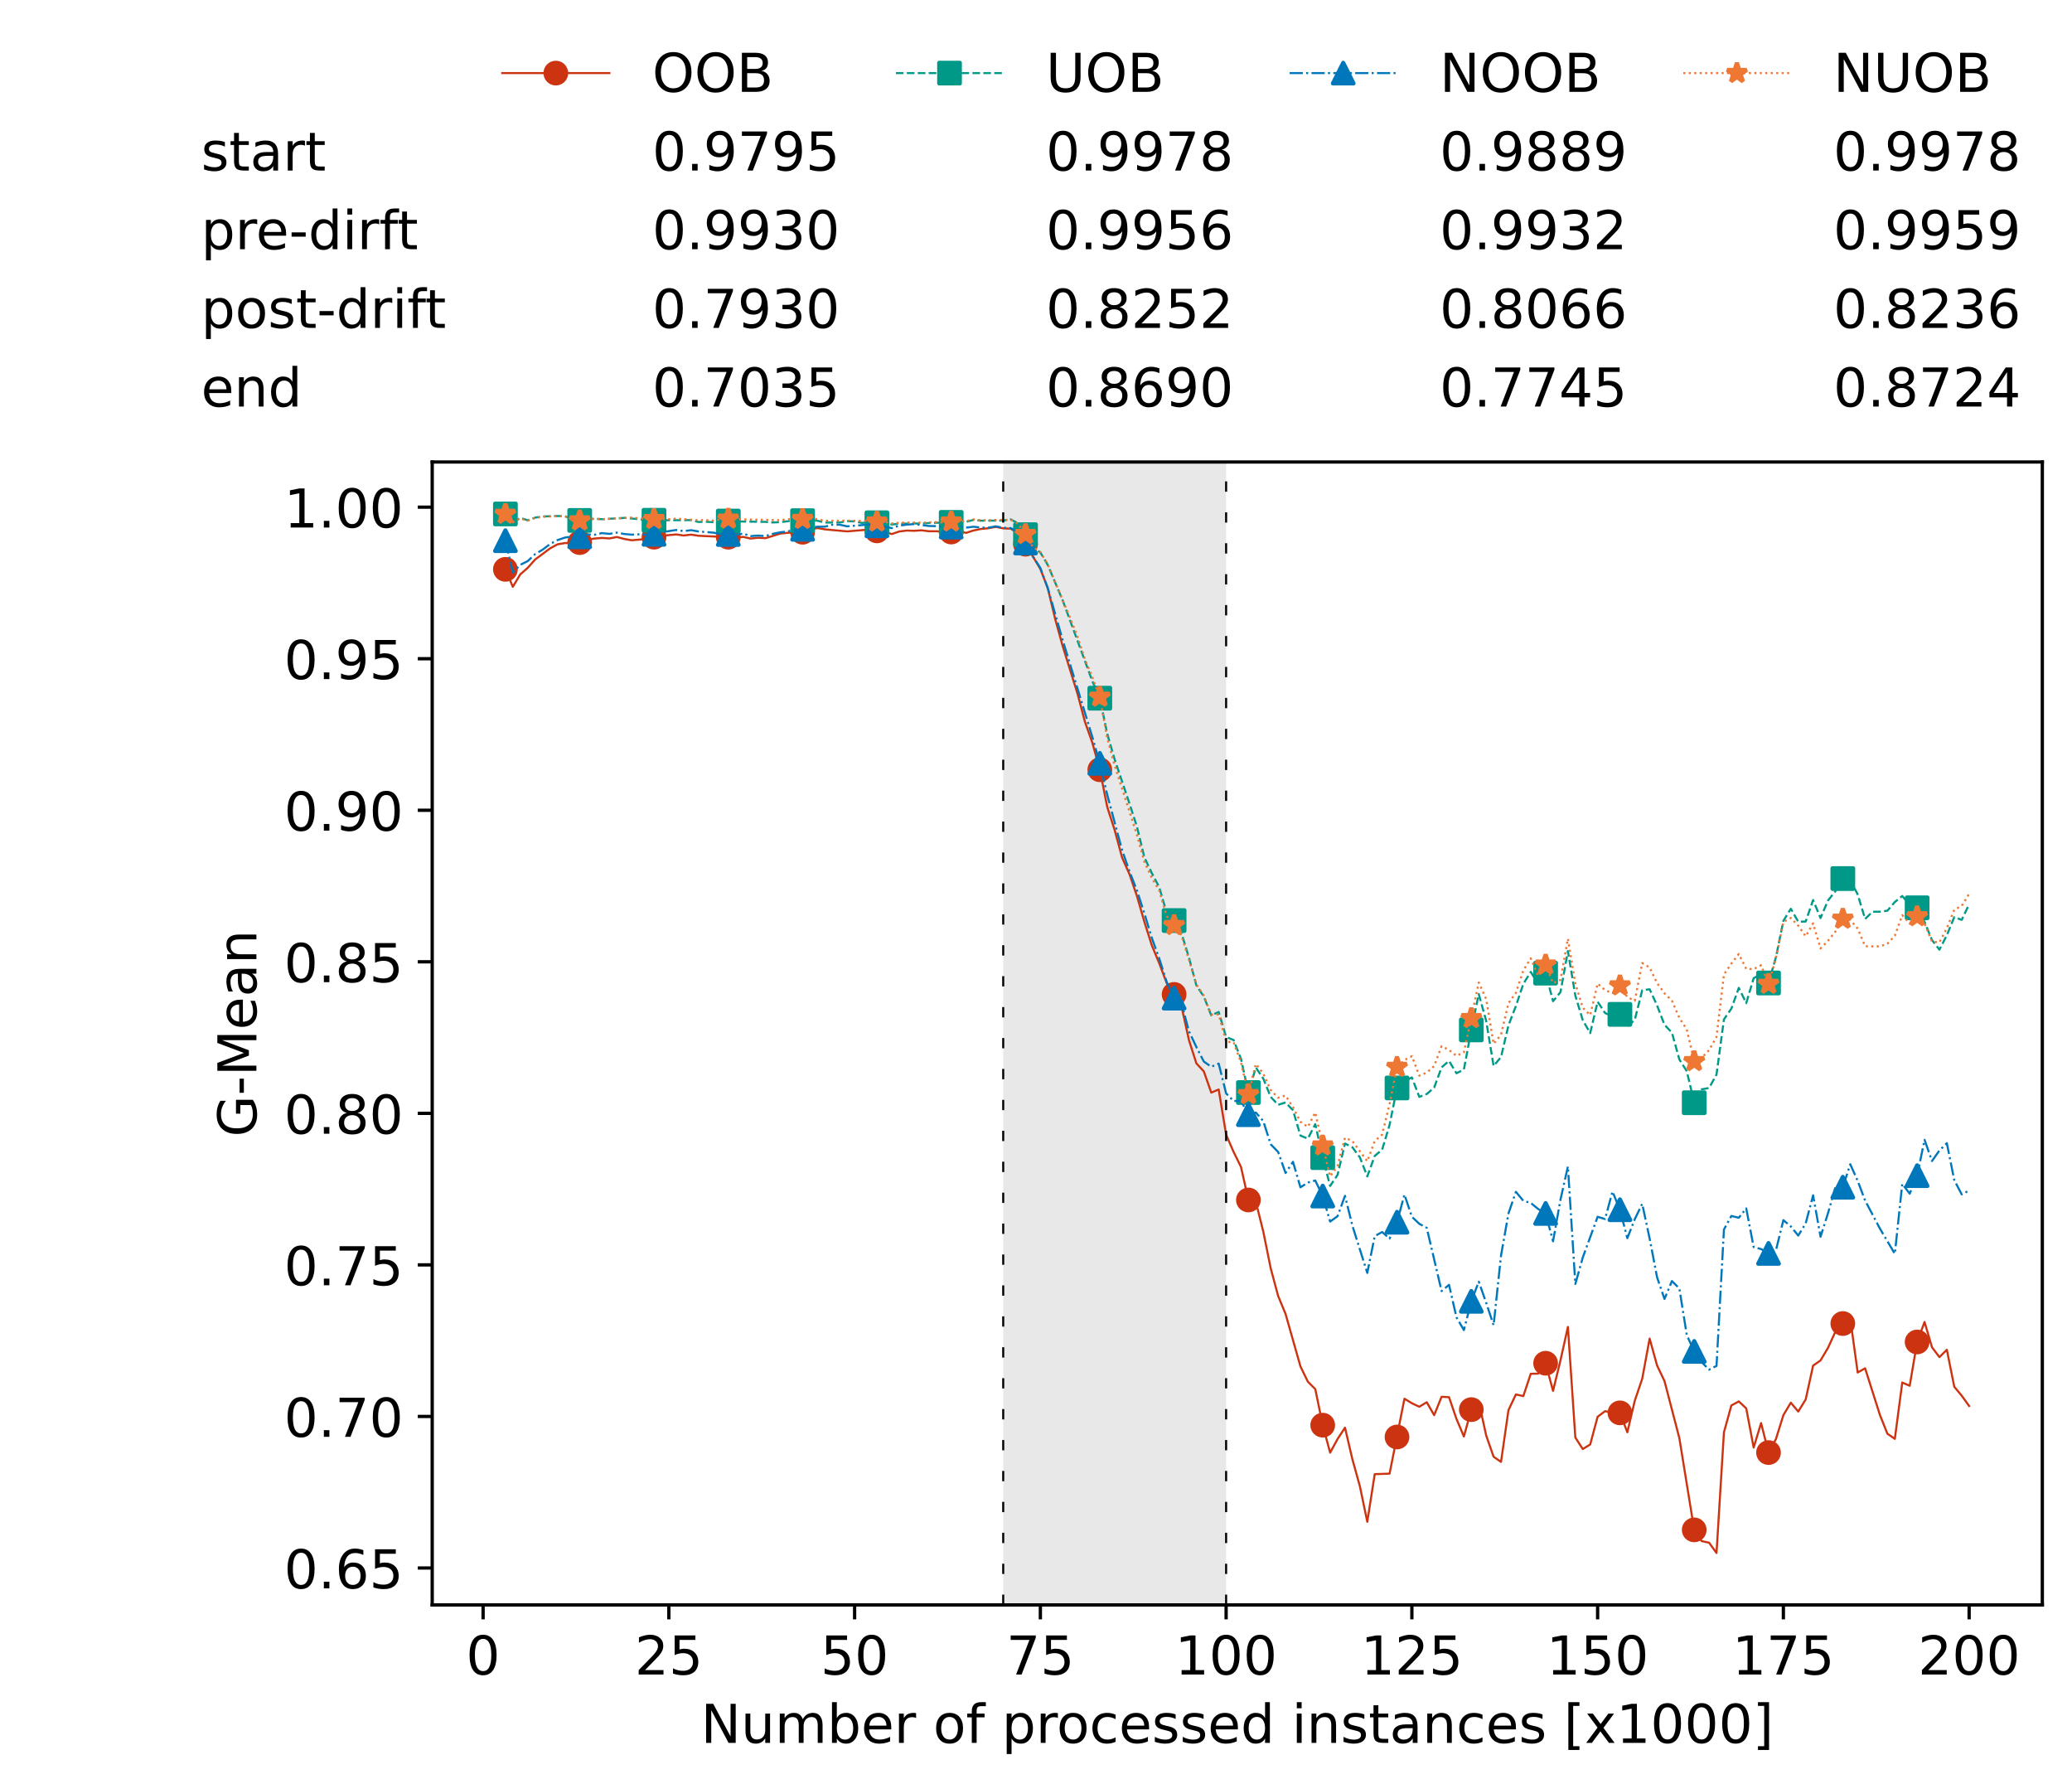 <?xml version="1.0" encoding="utf-8" standalone="no"?>
<!DOCTYPE svg PUBLIC "-//W3C//DTD SVG 1.1//EN"
  "http://www.w3.org/Graphics/SVG/1.1/DTD/svg11.dtd">
<!-- Created with matplotlib (https://matplotlib.org/) -->
<svg height="432.615pt" version="1.1" viewBox="0 0 502.65 432.615" width="502.65pt" xmlns="http://www.w3.org/2000/svg" xmlns:xlink="http://www.w3.org/1999/xlink">
 <defs>
  <style type="text/css">*{stroke-linecap:butt;stroke-linejoin:round;}</style>
 </defs>
 <g id="figure_1">
  <g id="patch_1">
   <path d="M 0 432.615 
L 502.65 432.615 
L 502.65 0 
L 0 0 
z
" style="fill:#ffffff;"/>
  </g>
  <g id="axes_1">
   <g id="patch_2">
    <path d="M 104.85 389.252 
L 495.45 389.252 
L 495.45 112.052 
L 104.85 112.052 
z
" style="fill:#ffffff;"/>
   </g>
   <g id="patch_3">
    <path clip-path="url(#p9b29acd6b1)" d="M 297.446 389.252 
L 297.446 112.052 
L 243.372 112.052 
L 243.372 389.252 
z
" style="fill:#d3d3d3;opacity:0.5;"/>
   </g>
   <g id="matplotlib.axis_1">
    <g id="xtick_1">
     <g id="line2d_1">
      <defs>
       <path d="M 0 0 
L 0 3.5 
" id="mbe1fd056d3" style="stroke:#000000;stroke-width:0.8;"/>
      </defs>
      <g>
       <use style="stroke:#000000;stroke-width:0.8;" x="117.197" xlink:href="#mbe1fd056d3" y="389.252"/>
      </g>
     </g>
     <g id="text_1">
      <!-- 0 -->
      <g transform="translate(113.061 406.13)scale(0.13 -0.13)">
       <defs>
        <path d="M 31.781 66.406 
Q 24.172 66.406 20.328 58.906 
Q 16.5 51.422 16.5 36.375 
Q 16.5 21.391 20.328 13.891 
Q 24.172 6.391 31.781 6.391 
Q 39.453 6.391 43.281 13.891 
Q 47.125 21.391 47.125 36.375 
Q 47.125 51.422 43.281 58.906 
Q 39.453 66.406 31.781 66.406 
z
M 31.781 74.219 
Q 44.047 74.219 50.516 64.516 
Q 56.984 54.828 56.984 36.375 
Q 56.984 17.969 50.516 8.266 
Q 44.047 -1.422 31.781 -1.422 
Q 19.531 -1.422 13.062 8.266 
Q 6.594 17.969 6.594 36.375 
Q 6.594 54.828 13.062 64.516 
Q 19.531 74.219 31.781 74.219 
z
" id="DejaVuSans-48"/>
       </defs>
       <use xlink:href="#DejaVuSans-48"/>
      </g>
     </g>
    </g>
    <g id="xtick_2">
     <g id="line2d_2">
      <g>
       <use style="stroke:#000000;stroke-width:0.8;" x="162.259" xlink:href="#mbe1fd056d3" y="389.252"/>
      </g>
     </g>
     <g id="text_2">
      <!-- 25 -->
      <g transform="translate(153.988 406.13)scale(0.13 -0.13)">
       <defs>
        <path d="M 19.188 8.297 
L 53.609 8.297 
L 53.609 0 
L 7.328 0 
L 7.328 8.297 
Q 12.938 14.109 22.625 23.891 
Q 32.328 33.688 34.812 36.531 
Q 39.547 41.844 41.422 45.531 
Q 43.312 49.219 43.312 52.781 
Q 43.312 58.594 39.234 62.25 
Q 35.156 65.922 28.609 65.922 
Q 23.969 65.922 18.812 64.312 
Q 13.672 62.703 7.812 59.422 
L 7.812 69.391 
Q 13.766 71.781 18.938 73 
Q 24.125 74.219 28.422 74.219 
Q 39.75 74.219 46.484 68.547 
Q 53.219 62.891 53.219 53.422 
Q 53.219 48.922 51.531 44.891 
Q 49.859 40.875 45.406 35.406 
Q 44.188 33.984 37.641 27.219 
Q 31.109 20.453 19.188 8.297 
z
" id="DejaVuSans-50"/>
        <path d="M 10.797 72.906 
L 49.516 72.906 
L 49.516 64.594 
L 19.828 64.594 
L 19.828 46.734 
Q 21.969 47.469 24.109 47.828 
Q 26.266 48.188 28.422 48.188 
Q 40.625 48.188 47.75 41.5 
Q 54.891 34.812 54.891 23.391 
Q 54.891 11.625 47.562 5.094 
Q 40.234 -1.422 26.906 -1.422 
Q 22.312 -1.422 17.547 -0.641 
Q 12.797 0.141 7.719 1.703 
L 7.719 11.625 
Q 12.109 9.234 16.797 8.062 
Q 21.484 6.891 26.703 6.891 
Q 35.156 6.891 40.078 11.328 
Q 45.016 15.766 45.016 23.391 
Q 45.016 31 40.078 35.438 
Q 35.156 39.891 26.703 39.891 
Q 22.75 39.891 18.812 39.016 
Q 14.891 38.141 10.797 36.281 
z
" id="DejaVuSans-53"/>
       </defs>
       <use xlink:href="#DejaVuSans-50"/>
       <use x="63.623" xlink:href="#DejaVuSans-53"/>
      </g>
     </g>
    </g>
    <g id="xtick_3">
     <g id="line2d_3">
      <g>
       <use style="stroke:#000000;stroke-width:0.8;" x="207.322" xlink:href="#mbe1fd056d3" y="389.252"/>
      </g>
     </g>
     <g id="text_3">
      <!-- 50 -->
      <g transform="translate(199.05 406.13)scale(0.13 -0.13)">
       <use xlink:href="#DejaVuSans-53"/>
       <use x="63.623" xlink:href="#DejaVuSans-48"/>
      </g>
     </g>
    </g>
    <g id="xtick_4">
     <g id="line2d_4">
      <g>
       <use style="stroke:#000000;stroke-width:0.8;" x="252.384" xlink:href="#mbe1fd056d3" y="389.252"/>
      </g>
     </g>
     <g id="text_4">
      <!-- 75 -->
      <g transform="translate(244.113 406.13)scale(0.13 -0.13)">
       <defs>
        <path d="M 8.203 72.906 
L 55.078 72.906 
L 55.078 68.703 
L 28.609 0 
L 18.312 0 
L 43.219 64.594 
L 8.203 64.594 
z
" id="DejaVuSans-55"/>
       </defs>
       <use xlink:href="#DejaVuSans-55"/>
       <use x="63.623" xlink:href="#DejaVuSans-53"/>
      </g>
     </g>
    </g>
    <g id="xtick_5">
     <g id="line2d_5">
      <g>
       <use style="stroke:#000000;stroke-width:0.8;" x="297.446" xlink:href="#mbe1fd056d3" y="389.252"/>
      </g>
     </g>
     <g id="text_5">
      <!-- 100 -->
      <g transform="translate(285.039 406.13)scale(0.13 -0.13)">
       <defs>
        <path d="M 12.406 8.297 
L 28.516 8.297 
L 28.516 63.922 
L 10.984 60.406 
L 10.984 69.391 
L 28.422 72.906 
L 38.281 72.906 
L 38.281 8.297 
L 54.391 8.297 
L 54.391 0 
L 12.406 0 
z
" id="DejaVuSans-49"/>
       </defs>
       <use xlink:href="#DejaVuSans-49"/>
       <use x="63.623" xlink:href="#DejaVuSans-48"/>
       <use x="127.246" xlink:href="#DejaVuSans-48"/>
      </g>
     </g>
    </g>
    <g id="xtick_6">
     <g id="line2d_6">
      <g>
       <use style="stroke:#000000;stroke-width:0.8;" x="342.509" xlink:href="#mbe1fd056d3" y="389.252"/>
      </g>
     </g>
     <g id="text_6">
      <!-- 125 -->
      <g transform="translate(330.102 406.13)scale(0.13 -0.13)">
       <use xlink:href="#DejaVuSans-49"/>
       <use x="63.623" xlink:href="#DejaVuSans-50"/>
       <use x="127.246" xlink:href="#DejaVuSans-53"/>
      </g>
     </g>
    </g>
    <g id="xtick_7">
     <g id="line2d_7">
      <g>
       <use style="stroke:#000000;stroke-width:0.8;" x="387.571" xlink:href="#mbe1fd056d3" y="389.252"/>
      </g>
     </g>
     <g id="text_7">
      <!-- 150 -->
      <g transform="translate(375.164 406.13)scale(0.13 -0.13)">
       <use xlink:href="#DejaVuSans-49"/>
       <use x="63.623" xlink:href="#DejaVuSans-53"/>
       <use x="127.246" xlink:href="#DejaVuSans-48"/>
      </g>
     </g>
    </g>
    <g id="xtick_8">
     <g id="line2d_8">
      <g>
       <use style="stroke:#000000;stroke-width:0.8;" x="432.633" xlink:href="#mbe1fd056d3" y="389.252"/>
      </g>
     </g>
     <g id="text_8">
      <!-- 175 -->
      <g transform="translate(420.226 406.13)scale(0.13 -0.13)">
       <use xlink:href="#DejaVuSans-49"/>
       <use x="63.623" xlink:href="#DejaVuSans-55"/>
       <use x="127.246" xlink:href="#DejaVuSans-53"/>
      </g>
     </g>
    </g>
    <g id="xtick_9">
     <g id="line2d_9">
      <g>
       <use style="stroke:#000000;stroke-width:0.8;" x="477.695" xlink:href="#mbe1fd056d3" y="389.252"/>
      </g>
     </g>
     <g id="text_9">
      <!-- 200 -->
      <g transform="translate(465.289 406.13)scale(0.13 -0.13)">
       <use xlink:href="#DejaVuSans-50"/>
       <use x="63.623" xlink:href="#DejaVuSans-48"/>
       <use x="127.246" xlink:href="#DejaVuSans-48"/>
      </g>
     </g>
    </g>
    <g id="text_10">
     <!-- Number of processed instances [x1000] -->
     <g transform="translate(170.025 422.711)scale(0.13 -0.13)">
      <defs>
       <path d="M 9.812 72.906 
L 23.094 72.906 
L 55.422 11.922 
L 55.422 72.906 
L 64.984 72.906 
L 64.984 0 
L 51.703 0 
L 19.391 60.984 
L 19.391 0 
L 9.812 0 
z
" id="DejaVuSans-78"/>
       <path d="M 8.5 21.578 
L 8.5 54.688 
L 17.484 54.688 
L 17.484 21.922 
Q 17.484 14.156 20.5 10.266 
Q 23.531 6.391 29.594 6.391 
Q 36.859 6.391 41.078 11.031 
Q 45.312 15.672 45.312 23.688 
L 45.312 54.688 
L 54.297 54.688 
L 54.297 0 
L 45.312 0 
L 45.312 8.406 
Q 42.047 3.422 37.719 1 
Q 33.406 -1.422 27.688 -1.422 
Q 18.266 -1.422 13.375 4.438 
Q 8.5 10.297 8.5 21.578 
z
M 31.109 56 
z
" id="DejaVuSans-117"/>
       <path d="M 52 44.188 
Q 55.375 50.25 60.062 53.125 
Q 64.75 56 71.094 56 
Q 79.641 56 84.281 50.016 
Q 88.922 44.047 88.922 33.016 
L 88.922 0 
L 79.891 0 
L 79.891 32.719 
Q 79.891 40.578 77.094 44.375 
Q 74.312 48.188 68.609 48.188 
Q 61.625 48.188 57.562 43.547 
Q 53.516 38.922 53.516 30.906 
L 53.516 0 
L 44.484 0 
L 44.484 32.719 
Q 44.484 40.625 41.703 44.406 
Q 38.922 48.188 33.109 48.188 
Q 26.219 48.188 22.156 43.531 
Q 18.109 38.875 18.109 30.906 
L 18.109 0 
L 9.078 0 
L 9.078 54.688 
L 18.109 54.688 
L 18.109 46.188 
Q 21.188 51.219 25.484 53.609 
Q 29.781 56 35.688 56 
Q 41.656 56 45.828 52.969 
Q 50 49.953 52 44.188 
z
" id="DejaVuSans-109"/>
       <path d="M 48.688 27.297 
Q 48.688 37.203 44.609 42.844 
Q 40.531 48.484 33.406 48.484 
Q 26.266 48.484 22.188 42.844 
Q 18.109 37.203 18.109 27.297 
Q 18.109 17.391 22.188 11.75 
Q 26.266 6.109 33.406 6.109 
Q 40.531 6.109 44.609 11.75 
Q 48.688 17.391 48.688 27.297 
z
M 18.109 46.391 
Q 20.953 51.266 25.266 53.625 
Q 29.594 56 35.594 56 
Q 45.562 56 51.781 48.094 
Q 58.016 40.188 58.016 27.297 
Q 58.016 14.406 51.781 6.484 
Q 45.562 -1.422 35.594 -1.422 
Q 29.594 -1.422 25.266 0.953 
Q 20.953 3.328 18.109 8.203 
L 18.109 0 
L 9.078 0 
L 9.078 75.984 
L 18.109 75.984 
z
" id="DejaVuSans-98"/>
       <path d="M 56.203 29.594 
L 56.203 25.203 
L 14.891 25.203 
Q 15.484 15.922 20.484 11.062 
Q 25.484 6.203 34.422 6.203 
Q 39.594 6.203 44.453 7.469 
Q 49.312 8.734 54.109 11.281 
L 54.109 2.781 
Q 49.266 0.734 44.188 -0.344 
Q 39.109 -1.422 33.891 -1.422 
Q 20.797 -1.422 13.156 6.188 
Q 5.516 13.812 5.516 26.812 
Q 5.516 40.234 12.766 48.109 
Q 20.016 56 32.328 56 
Q 43.359 56 49.781 48.891 
Q 56.203 41.797 56.203 29.594 
z
M 47.219 32.234 
Q 47.125 39.594 43.094 43.984 
Q 39.062 48.391 32.422 48.391 
Q 24.906 48.391 20.391 44.141 
Q 15.875 39.891 15.188 32.172 
z
" id="DejaVuSans-101"/>
       <path d="M 41.109 46.297 
Q 39.594 47.172 37.812 47.578 
Q 36.031 48 33.891 48 
Q 26.266 48 22.188 43.047 
Q 18.109 38.094 18.109 28.812 
L 18.109 0 
L 9.078 0 
L 9.078 54.688 
L 18.109 54.688 
L 18.109 46.188 
Q 20.953 51.172 25.484 53.578 
Q 30.031 56 36.531 56 
Q 37.453 56 38.578 55.875 
Q 39.703 55.766 41.062 55.516 
z
" id="DejaVuSans-114"/>
       <path id="DejaVuSans-32"/>
       <path d="M 30.609 48.391 
Q 23.391 48.391 19.188 42.75 
Q 14.984 37.109 14.984 27.297 
Q 14.984 17.484 19.156 11.844 
Q 23.344 6.203 30.609 6.203 
Q 37.797 6.203 41.984 11.859 
Q 46.188 17.531 46.188 27.297 
Q 46.188 37.016 41.984 42.703 
Q 37.797 48.391 30.609 48.391 
z
M 30.609 56 
Q 42.328 56 49.016 48.375 
Q 55.719 40.766 55.719 27.297 
Q 55.719 13.875 49.016 6.219 
Q 42.328 -1.422 30.609 -1.422 
Q 18.844 -1.422 12.172 6.219 
Q 5.516 13.875 5.516 27.297 
Q 5.516 40.766 12.172 48.375 
Q 18.844 56 30.609 56 
z
" id="DejaVuSans-111"/>
       <path d="M 37.109 75.984 
L 37.109 68.5 
L 28.516 68.5 
Q 23.688 68.5 21.797 66.547 
Q 19.922 64.594 19.922 59.516 
L 19.922 54.688 
L 34.719 54.688 
L 34.719 47.703 
L 19.922 47.703 
L 19.922 0 
L 10.891 0 
L 10.891 47.703 
L 2.297 47.703 
L 2.297 54.688 
L 10.891 54.688 
L 10.891 58.5 
Q 10.891 67.625 15.141 71.797 
Q 19.391 75.984 28.609 75.984 
z
" id="DejaVuSans-102"/>
       <path d="M 18.109 8.203 
L 18.109 -20.797 
L 9.078 -20.797 
L 9.078 54.688 
L 18.109 54.688 
L 18.109 46.391 
Q 20.953 51.266 25.266 53.625 
Q 29.594 56 35.594 56 
Q 45.562 56 51.781 48.094 
Q 58.016 40.188 58.016 27.297 
Q 58.016 14.406 51.781 6.484 
Q 45.562 -1.422 35.594 -1.422 
Q 29.594 -1.422 25.266 0.953 
Q 20.953 3.328 18.109 8.203 
z
M 48.688 27.297 
Q 48.688 37.203 44.609 42.844 
Q 40.531 48.484 33.406 48.484 
Q 26.266 48.484 22.188 42.844 
Q 18.109 37.203 18.109 27.297 
Q 18.109 17.391 22.188 11.75 
Q 26.266 6.109 33.406 6.109 
Q 40.531 6.109 44.609 11.75 
Q 48.688 17.391 48.688 27.297 
z
" id="DejaVuSans-112"/>
       <path d="M 48.781 52.594 
L 48.781 44.188 
Q 44.969 46.297 41.141 47.344 
Q 37.312 48.391 33.406 48.391 
Q 24.656 48.391 19.812 42.844 
Q 14.984 37.312 14.984 27.297 
Q 14.984 17.281 19.812 11.734 
Q 24.656 6.203 33.406 6.203 
Q 37.312 6.203 41.141 7.25 
Q 44.969 8.297 48.781 10.406 
L 48.781 2.094 
Q 45.016 0.344 40.984 -0.531 
Q 36.969 -1.422 32.422 -1.422 
Q 20.062 -1.422 12.781 6.344 
Q 5.516 14.109 5.516 27.297 
Q 5.516 40.672 12.859 48.328 
Q 20.219 56 33.016 56 
Q 37.156 56 41.109 55.141 
Q 45.062 54.297 48.781 52.594 
z
" id="DejaVuSans-99"/>
       <path d="M 44.281 53.078 
L 44.281 44.578 
Q 40.484 46.531 36.375 47.5 
Q 32.281 48.484 27.875 48.484 
Q 21.188 48.484 17.844 46.438 
Q 14.5 44.391 14.5 40.281 
Q 14.5 37.156 16.891 35.375 
Q 19.281 33.594 26.516 31.984 
L 29.594 31.297 
Q 39.156 29.25 43.188 25.516 
Q 47.219 21.781 47.219 15.094 
Q 47.219 7.469 41.188 3.016 
Q 35.156 -1.422 24.609 -1.422 
Q 20.219 -1.422 15.453 -0.562 
Q 10.688 0.297 5.422 2 
L 5.422 11.281 
Q 10.406 8.688 15.234 7.391 
Q 20.062 6.109 24.812 6.109 
Q 31.156 6.109 34.562 8.281 
Q 37.984 10.453 37.984 14.406 
Q 37.984 18.062 35.516 20.016 
Q 33.062 21.969 24.703 23.781 
L 21.578 24.516 
Q 13.234 26.266 9.516 29.906 
Q 5.812 33.547 5.812 39.891 
Q 5.812 47.609 11.281 51.797 
Q 16.75 56 26.812 56 
Q 31.781 56 36.172 55.266 
Q 40.578 54.547 44.281 53.078 
z
" id="DejaVuSans-115"/>
       <path d="M 45.406 46.391 
L 45.406 75.984 
L 54.391 75.984 
L 54.391 0 
L 45.406 0 
L 45.406 8.203 
Q 42.578 3.328 38.25 0.953 
Q 33.938 -1.422 27.875 -1.422 
Q 17.969 -1.422 11.734 6.484 
Q 5.516 14.406 5.516 27.297 
Q 5.516 40.188 11.734 48.094 
Q 17.969 56 27.875 56 
Q 33.938 56 38.25 53.625 
Q 42.578 51.266 45.406 46.391 
z
M 14.797 27.297 
Q 14.797 17.391 18.875 11.75 
Q 22.953 6.109 30.078 6.109 
Q 37.203 6.109 41.297 11.75 
Q 45.406 17.391 45.406 27.297 
Q 45.406 37.203 41.297 42.844 
Q 37.203 48.484 30.078 48.484 
Q 22.953 48.484 18.875 42.844 
Q 14.797 37.203 14.797 27.297 
z
" id="DejaVuSans-100"/>
       <path d="M 9.422 54.688 
L 18.406 54.688 
L 18.406 0 
L 9.422 0 
z
M 9.422 75.984 
L 18.406 75.984 
L 18.406 64.594 
L 9.422 64.594 
z
" id="DejaVuSans-105"/>
       <path d="M 54.891 33.016 
L 54.891 0 
L 45.906 0 
L 45.906 32.719 
Q 45.906 40.484 42.875 44.328 
Q 39.844 48.188 33.797 48.188 
Q 26.516 48.188 22.312 43.547 
Q 18.109 38.922 18.109 30.906 
L 18.109 0 
L 9.078 0 
L 9.078 54.688 
L 18.109 54.688 
L 18.109 46.188 
Q 21.344 51.125 25.703 53.562 
Q 30.078 56 35.797 56 
Q 45.219 56 50.047 50.172 
Q 54.891 44.344 54.891 33.016 
z
" id="DejaVuSans-110"/>
       <path d="M 18.312 70.219 
L 18.312 54.688 
L 36.812 54.688 
L 36.812 47.703 
L 18.312 47.703 
L 18.312 18.016 
Q 18.312 11.328 20.141 9.422 
Q 21.969 7.516 27.594 7.516 
L 36.812 7.516 
L 36.812 0 
L 27.594 0 
Q 17.188 0 13.234 3.875 
Q 9.281 7.766 9.281 18.016 
L 9.281 47.703 
L 2.688 47.703 
L 2.688 54.688 
L 9.281 54.688 
L 9.281 70.219 
z
" id="DejaVuSans-116"/>
       <path d="M 34.281 27.484 
Q 23.391 27.484 19.188 25 
Q 14.984 22.516 14.984 16.5 
Q 14.984 11.719 18.141 8.906 
Q 21.297 6.109 26.703 6.109 
Q 34.188 6.109 38.703 11.406 
Q 43.219 16.703 43.219 25.484 
L 43.219 27.484 
z
M 52.203 31.203 
L 52.203 0 
L 43.219 0 
L 43.219 8.297 
Q 40.141 3.328 35.547 0.953 
Q 30.953 -1.422 24.312 -1.422 
Q 15.922 -1.422 10.953 3.297 
Q 6 8.016 6 15.922 
Q 6 25.141 12.172 29.828 
Q 18.359 34.516 30.609 34.516 
L 43.219 34.516 
L 43.219 35.406 
Q 43.219 41.609 39.141 45 
Q 35.062 48.391 27.688 48.391 
Q 23 48.391 18.547 47.266 
Q 14.109 46.141 10.016 43.891 
L 10.016 52.203 
Q 14.938 54.109 19.578 55.047 
Q 24.219 56 28.609 56 
Q 40.484 56 46.344 49.844 
Q 52.203 43.703 52.203 31.203 
z
" id="DejaVuSans-97"/>
       <path d="M 8.594 75.984 
L 29.297 75.984 
L 29.297 69 
L 17.578 69 
L 17.578 -6.203 
L 29.297 -6.203 
L 29.297 -13.188 
L 8.594 -13.188 
z
" id="DejaVuSans-91"/>
       <path d="M 54.891 54.688 
L 35.109 28.078 
L 55.906 0 
L 45.312 0 
L 29.391 21.484 
L 13.484 0 
L 2.875 0 
L 24.125 28.609 
L 4.688 54.688 
L 15.281 54.688 
L 29.781 35.203 
L 44.281 54.688 
z
" id="DejaVuSans-120"/>
       <path d="M 30.422 75.984 
L 30.422 -13.188 
L 9.719 -13.188 
L 9.719 -6.203 
L 21.391 -6.203 
L 21.391 69 
L 9.719 69 
L 9.719 75.984 
z
" id="DejaVuSans-93"/>
      </defs>
      <use xlink:href="#DejaVuSans-78"/>
      <use x="74.805" xlink:href="#DejaVuSans-117"/>
      <use x="138.184" xlink:href="#DejaVuSans-109"/>
      <use x="235.596" xlink:href="#DejaVuSans-98"/>
      <use x="299.072" xlink:href="#DejaVuSans-101"/>
      <use x="360.596" xlink:href="#DejaVuSans-114"/>
      <use x="401.709" xlink:href="#DejaVuSans-32"/>
      <use x="433.496" xlink:href="#DejaVuSans-111"/>
      <use x="494.678" xlink:href="#DejaVuSans-102"/>
      <use x="529.883" xlink:href="#DejaVuSans-32"/>
      <use x="561.67" xlink:href="#DejaVuSans-112"/>
      <use x="625.146" xlink:href="#DejaVuSans-114"/>
      <use x="664.01" xlink:href="#DejaVuSans-111"/>
      <use x="725.191" xlink:href="#DejaVuSans-99"/>
      <use x="780.172" xlink:href="#DejaVuSans-101"/>
      <use x="841.695" xlink:href="#DejaVuSans-115"/>
      <use x="893.795" xlink:href="#DejaVuSans-115"/>
      <use x="945.895" xlink:href="#DejaVuSans-101"/>
      <use x="1007.418" xlink:href="#DejaVuSans-100"/>
      <use x="1070.895" xlink:href="#DejaVuSans-32"/>
      <use x="1102.682" xlink:href="#DejaVuSans-105"/>
      <use x="1130.465" xlink:href="#DejaVuSans-110"/>
      <use x="1193.844" xlink:href="#DejaVuSans-115"/>
      <use x="1245.943" xlink:href="#DejaVuSans-116"/>
      <use x="1285.152" xlink:href="#DejaVuSans-97"/>
      <use x="1346.432" xlink:href="#DejaVuSans-110"/>
      <use x="1409.811" xlink:href="#DejaVuSans-99"/>
      <use x="1464.791" xlink:href="#DejaVuSans-101"/>
      <use x="1526.314" xlink:href="#DejaVuSans-115"/>
      <use x="1578.414" xlink:href="#DejaVuSans-32"/>
      <use x="1610.201" xlink:href="#DejaVuSans-91"/>
      <use x="1649.215" xlink:href="#DejaVuSans-120"/>
      <use x="1708.395" xlink:href="#DejaVuSans-49"/>
      <use x="1772.018" xlink:href="#DejaVuSans-48"/>
      <use x="1835.641" xlink:href="#DejaVuSans-48"/>
      <use x="1899.264" xlink:href="#DejaVuSans-48"/>
      <use x="1962.887" xlink:href="#DejaVuSans-93"/>
     </g>
    </g>
   </g>
   <g id="matplotlib.axis_2">
    <g id="ytick_1">
     <g id="line2d_10">
      <defs>
       <path d="M 0 0 
L -3.5 0 
" id="m72ac26dfaf" style="stroke:#000000;stroke-width:0.8;"/>
      </defs>
      <g>
       <use style="stroke:#000000;stroke-width:0.8;" x="104.85" xlink:href="#m72ac26dfaf" y="380.292"/>
      </g>
     </g>
     <g id="text_11">
      <!-- 0.65 -->
      <g transform="translate(68.905 385.231)scale(0.13 -0.13)">
       <defs>
        <path d="M 10.688 12.406 
L 21 12.406 
L 21 0 
L 10.688 0 
z
" id="DejaVuSans-46"/>
        <path d="M 33.016 40.375 
Q 26.375 40.375 22.484 35.828 
Q 18.609 31.297 18.609 23.391 
Q 18.609 15.531 22.484 10.953 
Q 26.375 6.391 33.016 6.391 
Q 39.656 6.391 43.531 10.953 
Q 47.406 15.531 47.406 23.391 
Q 47.406 31.297 43.531 35.828 
Q 39.656 40.375 33.016 40.375 
z
M 52.594 71.297 
L 52.594 62.312 
Q 48.875 64.062 45.094 64.984 
Q 41.312 65.922 37.594 65.922 
Q 27.828 65.922 22.672 59.328 
Q 17.531 52.734 16.797 39.406 
Q 19.672 43.656 24.016 45.922 
Q 28.375 48.188 33.594 48.188 
Q 44.578 48.188 50.953 41.516 
Q 57.328 34.859 57.328 23.391 
Q 57.328 12.156 50.688 5.359 
Q 44.047 -1.422 33.016 -1.422 
Q 20.359 -1.422 13.672 8.266 
Q 6.984 17.969 6.984 36.375 
Q 6.984 53.656 15.188 63.938 
Q 23.391 74.219 37.203 74.219 
Q 40.922 74.219 44.703 73.484 
Q 48.484 72.75 52.594 71.297 
z
" id="DejaVuSans-54"/>
       </defs>
       <use xlink:href="#DejaVuSans-48"/>
       <use x="63.623" xlink:href="#DejaVuSans-46"/>
       <use x="95.41" xlink:href="#DejaVuSans-54"/>
       <use x="159.033" xlink:href="#DejaVuSans-53"/>
      </g>
     </g>
    </g>
    <g id="ytick_2">
     <g id="line2d_11">
      <g>
       <use style="stroke:#000000;stroke-width:0.8;" x="104.85" xlink:href="#m72ac26dfaf" y="343.537"/>
      </g>
     </g>
     <g id="text_12">
      <!-- 0.70 -->
      <g transform="translate(68.905 348.476)scale(0.13 -0.13)">
       <use xlink:href="#DejaVuSans-48"/>
       <use x="63.623" xlink:href="#DejaVuSans-46"/>
       <use x="95.41" xlink:href="#DejaVuSans-55"/>
       <use x="159.033" xlink:href="#DejaVuSans-48"/>
      </g>
     </g>
    </g>
    <g id="ytick_3">
     <g id="line2d_12">
      <g>
       <use style="stroke:#000000;stroke-width:0.8;" x="104.85" xlink:href="#m72ac26dfaf" y="306.781"/>
      </g>
     </g>
     <g id="text_13">
      <!-- 0.75 -->
      <g transform="translate(68.905 311.72)scale(0.13 -0.13)">
       <use xlink:href="#DejaVuSans-48"/>
       <use x="63.623" xlink:href="#DejaVuSans-46"/>
       <use x="95.41" xlink:href="#DejaVuSans-55"/>
       <use x="159.033" xlink:href="#DejaVuSans-53"/>
      </g>
     </g>
    </g>
    <g id="ytick_4">
     <g id="line2d_13">
      <g>
       <use style="stroke:#000000;stroke-width:0.8;" x="104.85" xlink:href="#m72ac26dfaf" y="270.026"/>
      </g>
     </g>
     <g id="text_14">
      <!-- 0.80 -->
      <g transform="translate(68.905 274.965)scale(0.13 -0.13)">
       <defs>
        <path d="M 31.781 34.625 
Q 24.75 34.625 20.719 30.859 
Q 16.703 27.094 16.703 20.516 
Q 16.703 13.922 20.719 10.156 
Q 24.75 6.391 31.781 6.391 
Q 38.812 6.391 42.859 10.172 
Q 46.922 13.969 46.922 20.516 
Q 46.922 27.094 42.891 30.859 
Q 38.875 34.625 31.781 34.625 
z
M 21.922 38.812 
Q 15.578 40.375 12.031 44.719 
Q 8.5 49.078 8.5 55.328 
Q 8.5 64.062 14.719 69.141 
Q 20.953 74.219 31.781 74.219 
Q 42.672 74.219 48.875 69.141 
Q 55.078 64.062 55.078 55.328 
Q 55.078 49.078 51.531 44.719 
Q 48 40.375 41.703 38.812 
Q 48.828 37.156 52.797 32.312 
Q 56.781 27.484 56.781 20.516 
Q 56.781 9.906 50.312 4.234 
Q 43.844 -1.422 31.781 -1.422 
Q 19.734 -1.422 13.25 4.234 
Q 6.781 9.906 6.781 20.516 
Q 6.781 27.484 10.781 32.312 
Q 14.797 37.156 21.922 38.812 
z
M 18.312 54.391 
Q 18.312 48.734 21.844 45.562 
Q 25.391 42.391 31.781 42.391 
Q 38.141 42.391 41.719 45.562 
Q 45.312 48.734 45.312 54.391 
Q 45.312 60.062 41.719 63.234 
Q 38.141 66.406 31.781 66.406 
Q 25.391 66.406 21.844 63.234 
Q 18.312 60.062 18.312 54.391 
z
" id="DejaVuSans-56"/>
       </defs>
       <use xlink:href="#DejaVuSans-48"/>
       <use x="63.623" xlink:href="#DejaVuSans-46"/>
       <use x="95.41" xlink:href="#DejaVuSans-56"/>
       <use x="159.033" xlink:href="#DejaVuSans-48"/>
      </g>
     </g>
    </g>
    <g id="ytick_5">
     <g id="line2d_14">
      <g>
       <use style="stroke:#000000;stroke-width:0.8;" x="104.85" xlink:href="#m72ac26dfaf" y="233.27"/>
      </g>
     </g>
     <g id="text_15">
      <!-- 0.85 -->
      <g transform="translate(68.905 238.209)scale(0.13 -0.13)">
       <use xlink:href="#DejaVuSans-48"/>
       <use x="63.623" xlink:href="#DejaVuSans-46"/>
       <use x="95.41" xlink:href="#DejaVuSans-56"/>
       <use x="159.033" xlink:href="#DejaVuSans-53"/>
      </g>
     </g>
    </g>
    <g id="ytick_6">
     <g id="line2d_15">
      <g>
       <use style="stroke:#000000;stroke-width:0.8;" x="104.85" xlink:href="#m72ac26dfaf" y="196.515"/>
      </g>
     </g>
     <g id="text_16">
      <!-- 0.90 -->
      <g transform="translate(68.905 201.454)scale(0.13 -0.13)">
       <defs>
        <path d="M 10.984 1.516 
L 10.984 10.5 
Q 14.703 8.734 18.5 7.812 
Q 22.312 6.891 25.984 6.891 
Q 35.75 6.891 40.891 13.453 
Q 46.047 20.016 46.781 33.406 
Q 43.953 29.203 39.594 26.953 
Q 35.25 24.703 29.984 24.703 
Q 19.047 24.703 12.672 31.312 
Q 6.297 37.938 6.297 49.422 
Q 6.297 60.641 12.938 67.422 
Q 19.578 74.219 30.609 74.219 
Q 43.266 74.219 49.922 64.516 
Q 56.594 54.828 56.594 36.375 
Q 56.594 19.141 48.406 8.859 
Q 40.234 -1.422 26.422 -1.422 
Q 22.703 -1.422 18.891 -0.688 
Q 15.094 0.047 10.984 1.516 
z
M 30.609 32.422 
Q 37.25 32.422 41.125 36.953 
Q 45.016 41.5 45.016 49.422 
Q 45.016 57.281 41.125 61.844 
Q 37.25 66.406 30.609 66.406 
Q 23.969 66.406 20.094 61.844 
Q 16.219 57.281 16.219 49.422 
Q 16.219 41.5 20.094 36.953 
Q 23.969 32.422 30.609 32.422 
z
" id="DejaVuSans-57"/>
       </defs>
       <use xlink:href="#DejaVuSans-48"/>
       <use x="63.623" xlink:href="#DejaVuSans-46"/>
       <use x="95.41" xlink:href="#DejaVuSans-57"/>
       <use x="159.033" xlink:href="#DejaVuSans-48"/>
      </g>
     </g>
    </g>
    <g id="ytick_7">
     <g id="line2d_16">
      <g>
       <use style="stroke:#000000;stroke-width:0.8;" x="104.85" xlink:href="#m72ac26dfaf" y="159.759"/>
      </g>
     </g>
     <g id="text_17">
      <!-- 0.95 -->
      <g transform="translate(68.905 164.698)scale(0.13 -0.13)">
       <use xlink:href="#DejaVuSans-48"/>
       <use x="63.623" xlink:href="#DejaVuSans-46"/>
       <use x="95.41" xlink:href="#DejaVuSans-57"/>
       <use x="159.033" xlink:href="#DejaVuSans-53"/>
      </g>
     </g>
    </g>
    <g id="ytick_8">
     <g id="line2d_17">
      <g>
       <use style="stroke:#000000;stroke-width:0.8;" x="104.85" xlink:href="#m72ac26dfaf" y="123.004"/>
      </g>
     </g>
     <g id="text_18">
      <!-- 1.00 -->
      <g transform="translate(68.905 127.943)scale(0.13 -0.13)">
       <use xlink:href="#DejaVuSans-49"/>
       <use x="63.623" xlink:href="#DejaVuSans-46"/>
       <use x="95.41" xlink:href="#DejaVuSans-48"/>
       <use x="159.033" xlink:href="#DejaVuSans-48"/>
      </g>
     </g>
    </g>
    <g id="text_19">
     <!-- G-Mean -->
     <g transform="translate(62.201 275.744)rotate(-90)scale(0.13 -0.13)">
      <defs>
       <path d="M 59.516 10.406 
L 59.516 29.984 
L 43.406 29.984 
L 43.406 38.094 
L 69.281 38.094 
L 69.281 6.781 
Q 63.578 2.734 56.688 0.656 
Q 49.812 -1.422 42 -1.422 
Q 24.906 -1.422 15.25 8.562 
Q 5.609 18.562 5.609 36.375 
Q 5.609 54.25 15.25 64.234 
Q 24.906 74.219 42 74.219 
Q 49.125 74.219 55.547 72.453 
Q 61.969 70.703 67.391 67.281 
L 67.391 56.781 
Q 61.922 61.422 55.766 63.766 
Q 49.609 66.109 42.828 66.109 
Q 29.438 66.109 22.719 58.641 
Q 16.016 51.172 16.016 36.375 
Q 16.016 21.625 22.719 14.156 
Q 29.438 6.688 42.828 6.688 
Q 48.047 6.688 52.141 7.594 
Q 56.25 8.5 59.516 10.406 
z
" id="DejaVuSans-71"/>
       <path d="M 4.891 31.391 
L 31.203 31.391 
L 31.203 23.391 
L 4.891 23.391 
z
" id="DejaVuSans-45"/>
       <path d="M 9.812 72.906 
L 24.516 72.906 
L 43.109 23.297 
L 61.812 72.906 
L 76.516 72.906 
L 76.516 0 
L 66.891 0 
L 66.891 64.016 
L 48.094 14.016 
L 38.188 14.016 
L 19.391 64.016 
L 19.391 0 
L 9.812 0 
z
" id="DejaVuSans-77"/>
      </defs>
      <use xlink:href="#DejaVuSans-71"/>
      <use x="77.49" xlink:href="#DejaVuSans-45"/>
      <use x="113.574" xlink:href="#DejaVuSans-77"/>
      <use x="199.854" xlink:href="#DejaVuSans-101"/>
      <use x="261.377" xlink:href="#DejaVuSans-97"/>
      <use x="322.656" xlink:href="#DejaVuSans-110"/>
     </g>
    </g>
   </g>
   <g id="line2d_18"/>
   <g id="line2d_19"/>
   <g id="line2d_20"/>
   <g id="line2d_21"/>
   <g id="line2d_22"/>
   <g id="line2d_23">
    <path clip-path="url(#p9b29acd6b1)" d="M 122.605 138.087 
L 124.407 142.316 
L 126.21 139.306 
L 128.012 137.731 
L 129.815 135.703 
L 133.419 133.018 
L 135.222 132.023 
L 137.024 131.713 
L 140.629 131.599 
L 142.432 130.917 
L 144.234 130.612 
L 146.037 130.464 
L 147.839 130.589 
L 149.642 130.244 
L 151.444 130.715 
L 153.247 131.032 
L 156.852 130.722 
L 160.457 129.95 
L 164.062 129.619 
L 165.864 129.875 
L 167.667 129.666 
L 169.469 129.941 
L 178.482 130.37 
L 180.284 130.212 
L 182.087 130.62 
L 183.889 130.424 
L 185.692 130.525 
L 189.297 129.414 
L 191.099 129.22 
L 194.704 129.085 
L 196.507 128.453 
L 198.309 128.065 
L 200.112 128.386 
L 205.519 128.881 
L 210.927 128.428 
L 212.729 128.756 
L 214.532 128.918 
L 216.334 129.531 
L 218.137 128.907 
L 219.939 128.677 
L 221.742 128.739 
L 223.544 128.621 
L 225.347 128.843 
L 227.149 128.843 
L 228.952 129.004 
L 230.754 129.032 
L 232.557 128.822 
L 234.359 129.24 
L 236.162 128.665 
L 237.964 128.289 
L 239.767 128.115 
L 241.569 127.795 
L 243.372 128.146 
L 245.174 128.212 
L 246.976 129.334 
L 248.779 131.987 
L 252.384 138.001 
L 254.186 142.673 
L 255.989 150.169 
L 257.791 156.681 
L 261.396 168.247 
L 263.199 175.075 
L 265.001 180.166 
L 266.804 186.691 
L 268.606 195.718 
L 270.409 201.323 
L 272.211 207.991 
L 274.014 212.053 
L 275.816 217.33 
L 277.619 223.597 
L 279.421 229.268 
L 281.224 233.639 
L 283.026 238.413 
L 286.631 244.137 
L 288.434 252.277 
L 290.236 257.913 
L 292.039 259.854 
L 293.841 264.992 
L 295.644 264.24 
L 297.446 275.201 
L 299.249 279.354 
L 301.051 283.013 
L 302.854 291.036 
L 304.656 291.493 
L 306.459 298.681 
L 308.261 307.604 
L 310.064 314.319 
L 311.866 318.673 
L 315.471 331.388 
L 317.274 335.107 
L 319.076 336.904 
L 320.879 345.649 
L 322.681 352.322 
L 324.484 349 
L 326.286 346.258 
L 328.089 353.96 
L 329.891 360.45 
L 331.694 369.089 
L 333.496 357.537 
L 337.101 357.405 
L 340.706 339.238 
L 342.509 340.331 
L 344.311 341.181 
L 346.114 340.088 
L 347.916 343.227 
L 349.719 338.763 
L 351.521 338.869 
L 353.324 344.125 
L 355.126 348.403 
L 356.928 341.88 
L 358.731 339.924 
L 360.533 348.14 
L 362.336 353.315 
L 364.138 354.56 
L 365.941 342.002 
L 367.743 338.2 
L 369.546 338.6 
L 371.348 333.184 
L 373.151 333.155 
L 374.953 330.631 
L 376.756 337.339 
L 378.558 329.933 
L 380.361 321.823 
L 382.163 348.643 
L 383.966 351.441 
L 385.768 350.336 
L 387.571 343.61 
L 389.373 342.259 
L 391.176 342.625 
L 392.978 342.667 
L 394.781 347.37 
L 396.583 339.721 
L 398.386 334.412 
L 400.188 324.654 
L 401.991 331.169 
L 403.793 334.96 
L 407.398 348.794 
L 411.003 371.045 
L 412.806 373.77 
L 414.608 374.153 
L 416.411 376.652 
L 418.213 347.39 
L 420.016 340.872 
L 421.818 339.89 
L 423.621 341.582 
L 425.423 351.078 
L 427.226 345.142 
L 429.028 352.297 
L 430.831 349.012 
L 432.633 343.219 
L 434.436 340.196 
L 436.238 342.348 
L 438.041 339.428 
L 439.843 331.208 
L 441.646 329.955 
L 443.448 326.916 
L 445.251 322.98 
L 447.053 321.004 
L 448.856 319.781 
L 450.658 332.878 
L 452.461 331.86 
L 456.066 343.22 
L 457.868 347.725 
L 459.671 348.971 
L 461.473 335.31 
L 463.276 336.103 
L 465.078 325.477 
L 466.881 320.627 
L 468.683 326.752 
L 470.485 329.146 
L 472.288 327.356 
L 474.09 336.337 
L 475.893 338.501 
L 477.695 341 
L 477.695 341 
" style="fill:none;stroke:#cc3311;stroke-linecap:square;stroke-width:0.5;"/>
    <defs>
     <path d="M 0 2.5 
C 0.663 2.5 1.299 2.237 1.768 1.768 
C 2.237 1.299 2.5 0.663 2.5 0 
C 2.5 -0.663 2.237 -1.299 1.768 -1.768 
C 1.299 -2.237 0.663 -2.5 0 -2.5 
C -0.663 -2.5 -1.299 -2.237 -1.768 -1.768 
C -2.237 -1.299 -2.5 -0.663 -2.5 0 
C -2.5 0.663 -2.237 1.299 -1.768 1.768 
C -1.299 2.237 -0.663 2.5 0 2.5 
z
" id="m077db5d362" style="stroke:#cc3311;"/>
    </defs>
    <g clip-path="url(#p9b29acd6b1)">
     <use style="fill:#cc3311;stroke:#cc3311;" x="122.605" xlink:href="#m077db5d362" y="138.087"/>
     <use style="fill:#cc3311;stroke:#cc3311;" x="140.629" xlink:href="#m077db5d362" y="131.599"/>
     <use style="fill:#cc3311;stroke:#cc3311;" x="158.654" xlink:href="#m077db5d362" y="130.285"/>
     <use style="fill:#cc3311;stroke:#cc3311;" x="176.679" xlink:href="#m077db5d362" y="130.287"/>
     <use style="fill:#cc3311;stroke:#cc3311;" x="194.704" xlink:href="#m077db5d362" y="129.085"/>
     <use style="fill:#cc3311;stroke:#cc3311;" x="212.729" xlink:href="#m077db5d362" y="128.756"/>
     <use style="fill:#cc3311;stroke:#cc3311;" x="230.754" xlink:href="#m077db5d362" y="129.032"/>
     <use style="fill:#cc3311;stroke:#cc3311;" x="248.779" xlink:href="#m077db5d362" y="131.987"/>
     <use style="fill:#cc3311;stroke:#cc3311;" x="266.804" xlink:href="#m077db5d362" y="186.691"/>
     <use style="fill:#cc3311;stroke:#cc3311;" x="284.829" xlink:href="#m077db5d362" y="241.178"/>
     <use style="fill:#cc3311;stroke:#cc3311;" x="302.854" xlink:href="#m077db5d362" y="291.036"/>
     <use style="fill:#cc3311;stroke:#cc3311;" x="320.879" xlink:href="#m077db5d362" y="345.649"/>
     <use style="fill:#cc3311;stroke:#cc3311;" x="338.904" xlink:href="#m077db5d362" y="348.518"/>
     <use style="fill:#cc3311;stroke:#cc3311;" x="356.928" xlink:href="#m077db5d362" y="341.88"/>
     <use style="fill:#cc3311;stroke:#cc3311;" x="374.953" xlink:href="#m077db5d362" y="330.631"/>
     <use style="fill:#cc3311;stroke:#cc3311;" x="392.978" xlink:href="#m077db5d362" y="342.667"/>
     <use style="fill:#cc3311;stroke:#cc3311;" x="411.003" xlink:href="#m077db5d362" y="371.045"/>
     <use style="fill:#cc3311;stroke:#cc3311;" x="429.028" xlink:href="#m077db5d362" y="352.297"/>
     <use style="fill:#cc3311;stroke:#cc3311;" x="447.053" xlink:href="#m077db5d362" y="321.004"/>
     <use style="fill:#cc3311;stroke:#cc3311;" x="465.078" xlink:href="#m077db5d362" y="325.477"/>
    </g>
   </g>
   <g id="line2d_24"/>
   <g id="line2d_25"/>
   <g id="line2d_26"/>
   <g id="line2d_27"/>
   <g id="line2d_28">
    <path clip-path="url(#p9b29acd6b1)" d="M 122.605 124.652 
L 124.407 126.673 
L 126.21 125.587 
L 128.012 126.183 
L 129.815 125.547 
L 131.617 125.258 
L 135.222 125.153 
L 137.024 125.186 
L 138.827 125.834 
L 140.629 126.221 
L 144.234 125.788 
L 146.037 125.928 
L 151.444 125.606 
L 155.049 125.913 
L 156.852 126.204 
L 167.667 126.151 
L 169.469 126.6 
L 171.272 126.538 
L 173.074 126.652 
L 176.679 126.372 
L 180.284 126.495 
L 185.692 126.574 
L 187.494 126.711 
L 189.297 126.638 
L 191.099 126.423 
L 192.902 126.088 
L 194.704 126.275 
L 196.507 126.122 
L 198.309 126.297 
L 200.112 126.741 
L 203.717 126.722 
L 205.519 126.397 
L 207.322 126.459 
L 209.124 126.827 
L 210.927 126.598 
L 212.729 126.791 
L 214.532 126.77 
L 216.334 127.212 
L 218.137 127.019 
L 221.742 126.957 
L 223.544 127.004 
L 225.347 126.841 
L 230.754 126.688 
L 234.359 126.566 
L 236.162 126.102 
L 237.964 126.291 
L 243.372 126.26 
L 245.174 125.956 
L 246.976 126.926 
L 248.779 129.678 
L 250.581 132.814 
L 252.384 133.994 
L 254.186 137.04 
L 257.791 145.593 
L 265.001 165.233 
L 266.804 169.332 
L 268.606 177.973 
L 270.409 184.196 
L 274.014 194.919 
L 275.816 200.519 
L 277.619 207.951 
L 279.421 211.753 
L 281.224 215.189 
L 283.026 221.388 
L 284.829 223.267 
L 286.631 226.403 
L 288.434 232.249 
L 290.236 239.023 
L 292.039 241.694 
L 293.841 246.277 
L 295.644 245.428 
L 297.446 251.51 
L 299.249 252.237 
L 301.051 256.809 
L 302.854 264.979 
L 304.656 258.916 
L 306.459 261.586 
L 308.261 266.035 
L 310.064 267.956 
L 311.866 267.383 
L 313.669 269.288 
L 315.471 275.406 
L 317.274 276.166 
L 319.076 272.642 
L 320.879 280.763 
L 322.681 287.638 
L 324.484 284.937 
L 326.286 277.338 
L 328.089 278.266 
L 329.891 280.685 
L 331.694 285.327 
L 333.496 280.354 
L 335.299 278.828 
L 337.101 272.819 
L 338.904 263.865 
L 340.706 262.243 
L 342.509 261.315 
L 344.311 266.034 
L 346.114 265.342 
L 347.916 263.781 
L 349.719 258.874 
L 351.521 257.299 
L 353.324 260.302 
L 355.126 259.403 
L 356.928 249.785 
L 358.731 241.087 
L 360.533 247.59 
L 362.336 258.54 
L 364.138 256.364 
L 365.941 248.673 
L 367.743 244.006 
L 369.546 238.63 
L 371.348 235.719 
L 373.151 238.664 
L 374.953 236.017 
L 376.756 242.823 
L 378.558 240.629 
L 380.361 230.67 
L 382.163 241.471 
L 383.966 247.425 
L 385.768 250.566 
L 387.571 242.948 
L 389.373 245.692 
L 391.176 246.477 
L 392.978 246.021 
L 394.781 248.953 
L 396.583 247.352 
L 398.386 240.17 
L 400.188 239.927 
L 401.991 243.863 
L 403.793 248.545 
L 405.596 250.444 
L 407.398 256.96 
L 409.201 259.803 
L 411.003 267.446 
L 412.806 264.201 
L 414.608 263.87 
L 416.411 260.62 
L 418.213 247.238 
L 420.016 244.624 
L 421.818 239.588 
L 423.621 243.285 
L 425.423 237.254 
L 427.226 236.218 
L 429.028 238.401 
L 430.831 232.124 
L 432.633 223.339 
L 434.436 220.402 
L 436.238 223.552 
L 438.041 223.505 
L 439.843 218.293 
L 441.646 222.659 
L 443.448 218.412 
L 445.251 216.14 
L 447.053 213.086 
L 448.856 213.463 
L 450.658 216.923 
L 452.461 222.883 
L 454.263 221.118 
L 456.066 221.118 
L 457.868 220.877 
L 459.671 218.77 
L 461.473 217.311 
L 463.276 219.494 
L 465.078 220.177 
L 466.881 223.573 
L 468.683 227.986 
L 470.485 230.328 
L 472.288 226.833 
L 474.09 222.442 
L 475.893 223.093 
L 477.695 219.326 
L 477.695 219.326 
" style="fill:none;stroke:#009988;stroke-dasharray:1.85,0.8;stroke-dashoffset:0;stroke-width:0.5;"/>
    <defs>
     <path d="M -2.5 2.5 
L 2.5 2.5 
L 2.5 -2.5 
L -2.5 -2.5 
z
" id="mfbe79c24b0" style="stroke:#009988;stroke-linejoin:miter;"/>
    </defs>
    <g clip-path="url(#p9b29acd6b1)">
     <use style="fill:#009988;stroke:#009988;stroke-linejoin:miter;" x="122.605" xlink:href="#mfbe79c24b0" y="124.652"/>
     <use style="fill:#009988;stroke:#009988;stroke-linejoin:miter;" x="140.629" xlink:href="#mfbe79c24b0" y="126.221"/>
     <use style="fill:#009988;stroke:#009988;stroke-linejoin:miter;" x="158.654" xlink:href="#mfbe79c24b0" y="126.183"/>
     <use style="fill:#009988;stroke:#009988;stroke-linejoin:miter;" x="176.679" xlink:href="#mfbe79c24b0" y="126.372"/>
     <use style="fill:#009988;stroke:#009988;stroke-linejoin:miter;" x="194.704" xlink:href="#mfbe79c24b0" y="126.275"/>
     <use style="fill:#009988;stroke:#009988;stroke-linejoin:miter;" x="212.729" xlink:href="#mfbe79c24b0" y="126.791"/>
     <use style="fill:#009988;stroke:#009988;stroke-linejoin:miter;" x="230.754" xlink:href="#mfbe79c24b0" y="126.688"/>
     <use style="fill:#009988;stroke:#009988;stroke-linejoin:miter;" x="248.779" xlink:href="#mfbe79c24b0" y="129.678"/>
     <use style="fill:#009988;stroke:#009988;stroke-linejoin:miter;" x="266.804" xlink:href="#mfbe79c24b0" y="169.332"/>
     <use style="fill:#009988;stroke:#009988;stroke-linejoin:miter;" x="284.829" xlink:href="#mfbe79c24b0" y="223.267"/>
     <use style="fill:#009988;stroke:#009988;stroke-linejoin:miter;" x="302.854" xlink:href="#mfbe79c24b0" y="264.979"/>
     <use style="fill:#009988;stroke:#009988;stroke-linejoin:miter;" x="320.879" xlink:href="#mfbe79c24b0" y="280.763"/>
     <use style="fill:#009988;stroke:#009988;stroke-linejoin:miter;" x="338.904" xlink:href="#mfbe79c24b0" y="263.865"/>
     <use style="fill:#009988;stroke:#009988;stroke-linejoin:miter;" x="356.928" xlink:href="#mfbe79c24b0" y="249.785"/>
     <use style="fill:#009988;stroke:#009988;stroke-linejoin:miter;" x="374.953" xlink:href="#mfbe79c24b0" y="236.017"/>
     <use style="fill:#009988;stroke:#009988;stroke-linejoin:miter;" x="392.978" xlink:href="#mfbe79c24b0" y="246.021"/>
     <use style="fill:#009988;stroke:#009988;stroke-linejoin:miter;" x="411.003" xlink:href="#mfbe79c24b0" y="267.446"/>
     <use style="fill:#009988;stroke:#009988;stroke-linejoin:miter;" x="429.028" xlink:href="#mfbe79c24b0" y="238.401"/>
     <use style="fill:#009988;stroke:#009988;stroke-linejoin:miter;" x="447.053" xlink:href="#mfbe79c24b0" y="213.086"/>
     <use style="fill:#009988;stroke:#009988;stroke-linejoin:miter;" x="465.078" xlink:href="#mfbe79c24b0" y="220.177"/>
    </g>
   </g>
   <g id="line2d_29"/>
   <g id="line2d_30"/>
   <g id="line2d_31"/>
   <g id="line2d_32"/>
   <g id="line2d_33">
    <path clip-path="url(#p9b29acd6b1)" d="M 122.605 131.13 
L 124.407 138.837 
L 126.21 136.987 
L 128.012 136.093 
L 129.815 134.393 
L 131.617 133.327 
L 133.419 131.967 
L 135.222 131.001 
L 137.024 130.384 
L 138.827 130.119 
L 140.629 130.191 
L 142.432 129.626 
L 144.234 129.694 
L 146.037 129.302 
L 147.839 129.478 
L 149.642 129.177 
L 151.444 129.509 
L 153.247 129.674 
L 155.049 129.59 
L 156.852 129.677 
L 158.654 129.588 
L 160.457 129.077 
L 164.062 128.542 
L 165.864 128.818 
L 167.667 128.589 
L 169.469 128.904 
L 173.074 129.182 
L 174.877 129.599 
L 178.482 129.72 
L 180.284 129.404 
L 182.087 130.029 
L 183.889 129.893 
L 185.692 130.015 
L 187.494 129.465 
L 189.297 129.093 
L 191.099 128.88 
L 192.902 128.484 
L 194.704 128.373 
L 196.507 127.958 
L 198.309 127.754 
L 200.112 127.732 
L 201.914 127.267 
L 203.717 127.267 
L 205.519 127.654 
L 210.927 127.201 
L 212.729 127.528 
L 214.532 127.691 
L 216.334 128.093 
L 218.137 127.489 
L 219.939 127.239 
L 221.742 127.116 
L 225.347 127.565 
L 227.149 127.605 
L 228.952 127.803 
L 230.754 127.832 
L 232.557 127.581 
L 234.359 127.978 
L 236.162 127.746 
L 237.964 127.956 
L 239.767 127.977 
L 241.569 127.644 
L 243.372 127.995 
L 245.174 128.081 
L 246.976 129.037 
L 248.779 131.69 
L 250.581 134.944 
L 252.384 137.756 
L 254.186 142.644 
L 257.791 155.227 
L 265.001 178.784 
L 266.804 185.144 
L 268.606 192.761 
L 272.211 206.187 
L 274.014 211.374 
L 275.816 215.97 
L 277.619 221.54 
L 279.421 227.478 
L 281.224 232.463 
L 283.026 238.167 
L 284.829 242.076 
L 286.631 243.4 
L 288.434 250.125 
L 290.236 253.954 
L 292.039 257.459 
L 293.841 258.726 
L 295.644 257.965 
L 297.446 265.186 
L 299.249 267.031 
L 301.051 267.005 
L 302.854 270.351 
L 304.656 269.829 
L 306.459 271.892 
L 308.261 277.528 
L 310.064 279.384 
L 311.866 284.496 
L 313.669 281.779 
L 315.471 287.966 
L 317.274 286.808 
L 319.076 286.31 
L 320.879 290.085 
L 322.681 296.272 
L 324.484 294.964 
L 326.286 290.029 
L 328.089 297.307 
L 331.694 308.728 
L 333.496 299.802 
L 335.299 298.807 
L 337.101 300.397 
L 338.904 296.43 
L 340.706 289.726 
L 342.509 295.095 
L 344.311 296.82 
L 346.114 297.787 
L 349.719 313.133 
L 351.521 311.612 
L 353.324 319.477 
L 355.126 322.595 
L 356.928 315.613 
L 358.731 310.851 
L 360.533 315.953 
L 362.336 321.427 
L 364.138 304.513 
L 365.941 294.301 
L 367.743 289.059 
L 369.546 291.238 
L 371.348 291.751 
L 373.151 293.225 
L 374.953 294.299 
L 376.756 301.065 
L 378.558 290.953 
L 380.361 282.912 
L 382.163 311.408 
L 383.966 304.99 
L 387.571 295.108 
L 389.373 295.665 
L 391.176 288.984 
L 392.978 293.4 
L 394.781 300.293 
L 396.583 295.696 
L 398.386 291.96 
L 400.188 300.383 
L 401.991 309.8 
L 403.793 315.042 
L 405.596 310.703 
L 407.398 312.495 
L 409.201 323.806 
L 411.003 327.76 
L 412.806 330.365 
L 414.608 332.193 
L 416.411 331.282 
L 418.213 298.204 
L 420.016 294.91 
L 421.818 295.346 
L 423.621 293.073 
L 425.423 302.462 
L 427.226 302.936 
L 429.028 303.987 
L 430.831 303.251 
L 432.633 295.924 
L 434.436 297.448 
L 436.238 299.673 
L 438.041 296.725 
L 439.843 289.904 
L 441.646 299.954 
L 443.448 294.275 
L 445.251 287.941 
L 447.053 287.943 
L 448.856 282.363 
L 450.658 286.397 
L 452.461 291.172 
L 456.066 297.999 
L 459.671 304.099 
L 461.473 287.122 
L 463.276 289.505 
L 465.078 285.138 
L 466.881 276.44 
L 468.683 281.59 
L 470.485 279.034 
L 472.288 277.255 
L 474.09 286.232 
L 475.893 289.678 
L 477.695 288.747 
L 477.695 288.747 
" style="fill:none;stroke:#0077bb;stroke-dasharray:3.2,0.8,0.5,0.8;stroke-dashoffset:0;stroke-width:0.5;"/>
    <defs>
     <path d="M 0 -2.5 
L -2.5 2.5 
L 2.5 2.5 
z
" id="m3375b5737b" style="stroke:#0077bb;stroke-linejoin:miter;"/>
    </defs>
    <g clip-path="url(#p9b29acd6b1)">
     <use style="fill:#0077bb;stroke:#0077bb;stroke-linejoin:miter;" x="122.605" xlink:href="#m3375b5737b" y="131.13"/>
     <use style="fill:#0077bb;stroke:#0077bb;stroke-linejoin:miter;" x="140.629" xlink:href="#m3375b5737b" y="130.191"/>
     <use style="fill:#0077bb;stroke:#0077bb;stroke-linejoin:miter;" x="158.654" xlink:href="#m3375b5737b" y="129.588"/>
     <use style="fill:#0077bb;stroke:#0077bb;stroke-linejoin:miter;" x="176.679" xlink:href="#m3375b5737b" y="129.637"/>
     <use style="fill:#0077bb;stroke:#0077bb;stroke-linejoin:miter;" x="194.704" xlink:href="#m3375b5737b" y="128.373"/>
     <use style="fill:#0077bb;stroke:#0077bb;stroke-linejoin:miter;" x="212.729" xlink:href="#m3375b5737b" y="127.528"/>
     <use style="fill:#0077bb;stroke:#0077bb;stroke-linejoin:miter;" x="230.754" xlink:href="#m3375b5737b" y="127.832"/>
     <use style="fill:#0077bb;stroke:#0077bb;stroke-linejoin:miter;" x="248.779" xlink:href="#m3375b5737b" y="131.69"/>
     <use style="fill:#0077bb;stroke:#0077bb;stroke-linejoin:miter;" x="266.804" xlink:href="#m3375b5737b" y="185.144"/>
     <use style="fill:#0077bb;stroke:#0077bb;stroke-linejoin:miter;" x="284.829" xlink:href="#m3375b5737b" y="242.076"/>
     <use style="fill:#0077bb;stroke:#0077bb;stroke-linejoin:miter;" x="302.854" xlink:href="#m3375b5737b" y="270.351"/>
     <use style="fill:#0077bb;stroke:#0077bb;stroke-linejoin:miter;" x="320.879" xlink:href="#m3375b5737b" y="290.085"/>
     <use style="fill:#0077bb;stroke:#0077bb;stroke-linejoin:miter;" x="338.904" xlink:href="#m3375b5737b" y="296.43"/>
     <use style="fill:#0077bb;stroke:#0077bb;stroke-linejoin:miter;" x="356.928" xlink:href="#m3375b5737b" y="315.613"/>
     <use style="fill:#0077bb;stroke:#0077bb;stroke-linejoin:miter;" x="374.953" xlink:href="#m3375b5737b" y="294.299"/>
     <use style="fill:#0077bb;stroke:#0077bb;stroke-linejoin:miter;" x="392.978" xlink:href="#m3375b5737b" y="293.4"/>
     <use style="fill:#0077bb;stroke:#0077bb;stroke-linejoin:miter;" x="411.003" xlink:href="#m3375b5737b" y="327.76"/>
     <use style="fill:#0077bb;stroke:#0077bb;stroke-linejoin:miter;" x="429.028" xlink:href="#m3375b5737b" y="303.987"/>
     <use style="fill:#0077bb;stroke:#0077bb;stroke-linejoin:miter;" x="447.053" xlink:href="#m3375b5737b" y="287.943"/>
     <use style="fill:#0077bb;stroke:#0077bb;stroke-linejoin:miter;" x="465.078" xlink:href="#m3375b5737b" y="285.138"/>
    </g>
   </g>
   <g id="line2d_34"/>
   <g id="line2d_35"/>
   <g id="line2d_36"/>
   <g id="line2d_37"/>
   <g id="line2d_38">
    <path clip-path="url(#p9b29acd6b1)" d="M 122.605 124.652 
L 124.407 126.673 
L 126.21 125.725 
L 128.012 126.286 
L 129.815 125.63 
L 131.617 125.326 
L 135.222 125.204 
L 137.024 125.231 
L 138.827 125.875 
L 140.629 126.258 
L 144.234 125.82 
L 146.037 125.957 
L 151.444 125.63 
L 153.247 125.529 
L 156.852 125.892 
L 162.259 125.924 
L 164.062 125.777 
L 169.469 126.175 
L 171.272 126.134 
L 173.074 126.268 
L 174.877 125.936 
L 176.679 125.818 
L 180.284 125.961 
L 189.297 126.162 
L 192.902 125.749 
L 194.704 125.895 
L 196.507 125.722 
L 198.309 125.916 
L 200.112 126.32 
L 205.519 126.272 
L 209.124 126.354 
L 210.927 126.335 
L 212.729 126.528 
L 214.532 126.528 
L 216.334 126.97 
L 218.137 126.776 
L 221.742 126.735 
L 223.544 126.775 
L 227.149 126.633 
L 228.952 126.729 
L 230.754 126.524 
L 234.359 126.402 
L 236.162 125.959 
L 237.964 126.189 
L 245.174 126.06 
L 246.976 127.03 
L 248.779 129.547 
L 250.581 132.663 
L 252.384 133.881 
L 254.186 136.907 
L 259.594 149.85 
L 261.396 154.394 
L 263.199 159.897 
L 265.001 164.282 
L 266.804 169.016 
L 268.606 179.021 
L 270.409 185.652 
L 274.014 196.864 
L 275.816 202.514 
L 277.619 209.019 
L 279.421 212.924 
L 281.224 215.972 
L 283.026 222.198 
L 284.829 224.392 
L 286.631 226.901 
L 290.236 238.741 
L 292.039 241.487 
L 293.841 246.085 
L 295.644 246.026 
L 297.446 252.659 
L 299.249 252.746 
L 301.051 257.671 
L 302.854 265.403 
L 304.656 258.043 
L 306.459 260.379 
L 308.261 264.359 
L 310.064 266.246 
L 311.866 265.706 
L 313.669 268.525 
L 315.471 272.07 
L 317.274 273.32 
L 319.076 269.801 
L 320.879 277.846 
L 322.681 285.322 
L 324.484 282.738 
L 326.286 275.921 
L 328.089 276.753 
L 331.694 281.664 
L 333.496 276.757 
L 335.299 275.166 
L 337.101 267.739 
L 338.904 258.791 
L 340.706 257.1 
L 342.509 256.16 
L 344.311 260.886 
L 346.114 260.146 
L 347.916 258.554 
L 349.719 253.73 
L 351.521 254.649 
L 353.324 256.074 
L 355.126 255.23 
L 358.731 238.302 
L 360.533 242.305 
L 362.336 253.166 
L 364.138 250.958 
L 365.941 243.315 
L 367.743 240.824 
L 369.546 235.358 
L 371.348 232.43 
L 373.151 236.752 
L 374.953 233.978 
L 376.756 238.441 
L 378.558 237.666 
L 380.361 227.655 
L 382.163 238.534 
L 383.966 244.406 
L 385.768 246.209 
L 387.571 238.545 
L 389.373 240.157 
L 391.176 240.871 
L 392.978 239.025 
L 394.781 241.831 
L 396.583 242.716 
L 398.386 233.568 
L 400.188 234.652 
L 401.991 238.437 
L 403.793 240.897 
L 405.596 242.702 
L 407.398 246.87 
L 409.201 249.697 
L 411.003 257.397 
L 412.806 256.561 
L 414.608 254.702 
L 416.411 251.469 
L 418.213 236.34 
L 420.016 233.69 
L 421.818 231.37 
L 423.621 234.998 
L 425.423 235.042 
L 427.226 234.099 
L 429.028 238.651 
L 430.831 232.407 
L 432.633 223.588 
L 434.436 222.634 
L 436.238 224.505 
L 438.041 227.076 
L 439.843 223.944 
L 441.646 230.031 
L 443.448 228.185 
L 445.251 225.944 
L 447.053 222.857 
L 448.856 223.13 
L 450.658 225.193 
L 452.461 229.506 
L 456.066 229.527 
L 457.868 228.89 
L 459.671 226.944 
L 461.473 221.963 
L 463.276 224.018 
L 465.078 222.249 
L 466.881 223.983 
L 468.683 228.375 
L 470.485 228.556 
L 472.288 225.116 
L 474.09 220.642 
L 475.893 219.728 
L 477.695 216.794 
L 477.695 216.794 
" style="fill:none;stroke:#ee7733;stroke-dasharray:0.5,0.825;stroke-dashoffset:0;stroke-width:0.5;"/>
    <defs>
     <path d="M 0 -2.5 
L -0.561 -0.773 
L -2.378 -0.773 
L -0.908 0.295 
L -1.469 2.023 
L -0 0.955 
L 1.469 2.023 
L 0.908 0.295 
L 2.378 -0.773 
L 0.561 -0.773 
z
" id="mb6940d8b9b" style="stroke:#ee7733;stroke-linejoin:bevel;"/>
    </defs>
    <g clip-path="url(#p9b29acd6b1)">
     <use style="fill:#ee7733;stroke:#ee7733;stroke-linejoin:bevel;" x="122.605" xlink:href="#mb6940d8b9b" y="124.652"/>
     <use style="fill:#ee7733;stroke:#ee7733;stroke-linejoin:bevel;" x="140.629" xlink:href="#mb6940d8b9b" y="126.258"/>
     <use style="fill:#ee7733;stroke:#ee7733;stroke-linejoin:bevel;" x="158.654" xlink:href="#mb6940d8b9b" y="125.911"/>
     <use style="fill:#ee7733;stroke:#ee7733;stroke-linejoin:bevel;" x="176.679" xlink:href="#mb6940d8b9b" y="125.818"/>
     <use style="fill:#ee7733;stroke:#ee7733;stroke-linejoin:bevel;" x="194.704" xlink:href="#mb6940d8b9b" y="125.895"/>
     <use style="fill:#ee7733;stroke:#ee7733;stroke-linejoin:bevel;" x="212.729" xlink:href="#mb6940d8b9b" y="126.528"/>
     <use style="fill:#ee7733;stroke:#ee7733;stroke-linejoin:bevel;" x="230.754" xlink:href="#mb6940d8b9b" y="126.524"/>
     <use style="fill:#ee7733;stroke:#ee7733;stroke-linejoin:bevel;" x="248.779" xlink:href="#mb6940d8b9b" y="129.547"/>
     <use style="fill:#ee7733;stroke:#ee7733;stroke-linejoin:bevel;" x="266.804" xlink:href="#mb6940d8b9b" y="169.016"/>
     <use style="fill:#ee7733;stroke:#ee7733;stroke-linejoin:bevel;" x="284.829" xlink:href="#mb6940d8b9b" y="224.392"/>
     <use style="fill:#ee7733;stroke:#ee7733;stroke-linejoin:bevel;" x="302.854" xlink:href="#mb6940d8b9b" y="265.403"/>
     <use style="fill:#ee7733;stroke:#ee7733;stroke-linejoin:bevel;" x="320.879" xlink:href="#mb6940d8b9b" y="277.846"/>
     <use style="fill:#ee7733;stroke:#ee7733;stroke-linejoin:bevel;" x="338.904" xlink:href="#mb6940d8b9b" y="258.791"/>
     <use style="fill:#ee7733;stroke:#ee7733;stroke-linejoin:bevel;" x="356.928" xlink:href="#mb6940d8b9b" y="246.958"/>
     <use style="fill:#ee7733;stroke:#ee7733;stroke-linejoin:bevel;" x="374.953" xlink:href="#mb6940d8b9b" y="233.978"/>
     <use style="fill:#ee7733;stroke:#ee7733;stroke-linejoin:bevel;" x="392.978" xlink:href="#mb6940d8b9b" y="239.025"/>
     <use style="fill:#ee7733;stroke:#ee7733;stroke-linejoin:bevel;" x="411.003" xlink:href="#mb6940d8b9b" y="257.397"/>
     <use style="fill:#ee7733;stroke:#ee7733;stroke-linejoin:bevel;" x="429.028" xlink:href="#mb6940d8b9b" y="238.651"/>
     <use style="fill:#ee7733;stroke:#ee7733;stroke-linejoin:bevel;" x="447.053" xlink:href="#mb6940d8b9b" y="222.857"/>
     <use style="fill:#ee7733;stroke:#ee7733;stroke-linejoin:bevel;" x="465.078" xlink:href="#mb6940d8b9b" y="222.249"/>
    </g>
   </g>
   <g id="line2d_39"/>
   <g id="line2d_40"/>
   <g id="line2d_41"/>
   <g id="line2d_42"/>
   <g id="line2d_43">
    <path clip-path="url(#p9b29acd6b1)" d="M 243.372 389.252 
L 243.372 112.052 
" style="fill:none;stroke:#000000;stroke-dasharray:2.5,5;stroke-dashoffset:0;stroke-width:0.5;"/>
   </g>
   <g id="line2d_44">
    <path clip-path="url(#p9b29acd6b1)" d="M 297.446 389.252 
L 297.446 112.052 
" style="fill:none;stroke:#000000;stroke-dasharray:2.5,5;stroke-dashoffset:0;stroke-width:0.5;"/>
   </g>
   <g id="patch_4">
    <path d="M 104.85 389.252 
L 104.85 112.052 
" style="fill:none;stroke:#000000;stroke-linecap:square;stroke-linejoin:miter;stroke-width:0.8;"/>
   </g>
   <g id="patch_5">
    <path d="M 495.45 389.252 
L 495.45 112.052 
" style="fill:none;stroke:#000000;stroke-linecap:square;stroke-linejoin:miter;stroke-width:0.8;"/>
   </g>
   <g id="patch_6">
    <path d="M 104.85 389.252 
L 495.45 389.252 
" style="fill:none;stroke:#000000;stroke-linecap:square;stroke-linejoin:miter;stroke-width:0.8;"/>
   </g>
   <g id="patch_7">
    <path d="M 104.85 112.052 
L 495.45 112.052 
" style="fill:none;stroke:#000000;stroke-linecap:square;stroke-linejoin:miter;stroke-width:0.8;"/>
   </g>
   <g id="legend_1">
    <g id="line2d_45"/>
    <g id="line2d_46"/>
    <g id="text_20">
     <!--   -->
     <g transform="translate(48.8 22.278)scale(0.13 -0.13)">
      <use xlink:href="#DejaVuSans-32"/>
     </g>
    </g>
    <g id="line2d_47"/>
    <g id="line2d_48"/>
    <g id="text_21">
     <!-- start -->
     <g transform="translate(48.8 41.36)scale(0.13 -0.13)">
      <use xlink:href="#DejaVuSans-115"/>
      <use x="52.1" xlink:href="#DejaVuSans-116"/>
      <use x="91.309" xlink:href="#DejaVuSans-97"/>
      <use x="152.588" xlink:href="#DejaVuSans-114"/>
      <use x="193.701" xlink:href="#DejaVuSans-116"/>
     </g>
    </g>
    <g id="line2d_49"/>
    <g id="line2d_50"/>
    <g id="text_22">
     <!-- pre-dirft -->
     <g transform="translate(48.8 60.441)scale(0.13 -0.13)">
      <use xlink:href="#DejaVuSans-112"/>
      <use x="63.477" xlink:href="#DejaVuSans-114"/>
      <use x="102.34" xlink:href="#DejaVuSans-101"/>
      <use x="163.863" xlink:href="#DejaVuSans-45"/>
      <use x="199.947" xlink:href="#DejaVuSans-100"/>
      <use x="263.424" xlink:href="#DejaVuSans-105"/>
      <use x="291.207" xlink:href="#DejaVuSans-114"/>
      <use x="332.32" xlink:href="#DejaVuSans-102"/>
      <use x="365.775" xlink:href="#DejaVuSans-116"/>
     </g>
    </g>
    <g id="line2d_51"/>
    <g id="line2d_52"/>
    <g id="text_23">
     <!-- post-drift -->
     <g transform="translate(48.8 79.523)scale(0.13 -0.13)">
      <use xlink:href="#DejaVuSans-112"/>
      <use x="63.477" xlink:href="#DejaVuSans-111"/>
      <use x="124.658" xlink:href="#DejaVuSans-115"/>
      <use x="176.758" xlink:href="#DejaVuSans-116"/>
      <use x="215.967" xlink:href="#DejaVuSans-45"/>
      <use x="252.051" xlink:href="#DejaVuSans-100"/>
      <use x="315.527" xlink:href="#DejaVuSans-114"/>
      <use x="356.641" xlink:href="#DejaVuSans-105"/>
      <use x="384.424" xlink:href="#DejaVuSans-102"/>
      <use x="417.879" xlink:href="#DejaVuSans-116"/>
     </g>
    </g>
    <g id="line2d_53"/>
    <g id="line2d_54"/>
    <g id="text_24">
     <!-- end -->
     <g transform="translate(48.8 98.604)scale(0.13 -0.13)">
      <use xlink:href="#DejaVuSans-101"/>
      <use x="61.523" xlink:href="#DejaVuSans-110"/>
      <use x="124.902" xlink:href="#DejaVuSans-100"/>
     </g>
    </g>
    <g id="line2d_55">
     <path d="M 121.84 17.728 
L 147.84 17.728 
" style="fill:none;stroke:#cc3311;stroke-linecap:square;stroke-width:0.5;"/>
    </g>
    <g id="line2d_56">
     <g>
      <use style="fill:#cc3311;stroke:#cc3311;" x="134.84" xlink:href="#m077db5d362" y="17.728"/>
     </g>
    </g>
    <g id="text_25">
     <!-- OOB -->
     <g transform="translate(158.24 22.278)scale(0.13 -0.13)">
      <defs>
       <path d="M 39.406 66.219 
Q 28.656 66.219 22.328 58.203 
Q 16.016 50.203 16.016 36.375 
Q 16.016 22.609 22.328 14.594 
Q 28.656 6.594 39.406 6.594 
Q 50.141 6.594 56.422 14.594 
Q 62.703 22.609 62.703 36.375 
Q 62.703 50.203 56.422 58.203 
Q 50.141 66.219 39.406 66.219 
z
M 39.406 74.219 
Q 54.734 74.219 63.906 63.938 
Q 73.094 53.656 73.094 36.375 
Q 73.094 19.141 63.906 8.859 
Q 54.734 -1.422 39.406 -1.422 
Q 24.031 -1.422 14.812 8.828 
Q 5.609 19.094 5.609 36.375 
Q 5.609 53.656 14.812 63.938 
Q 24.031 74.219 39.406 74.219 
z
" id="DejaVuSans-79"/>
       <path d="M 19.672 34.812 
L 19.672 8.109 
L 35.5 8.109 
Q 43.453 8.109 47.281 11.406 
Q 51.125 14.703 51.125 21.484 
Q 51.125 28.328 47.281 31.562 
Q 43.453 34.812 35.5 34.812 
z
M 19.672 64.797 
L 19.672 42.828 
L 34.281 42.828 
Q 41.5 42.828 45.031 45.531 
Q 48.578 48.25 48.578 53.812 
Q 48.578 59.328 45.031 62.062 
Q 41.5 64.797 34.281 64.797 
z
M 9.812 72.906 
L 35.016 72.906 
Q 46.297 72.906 52.391 68.219 
Q 58.5 63.531 58.5 54.891 
Q 58.5 48.188 55.375 44.234 
Q 52.25 40.281 46.188 39.312 
Q 53.469 37.75 57.5 32.781 
Q 61.531 27.828 61.531 20.406 
Q 61.531 10.641 54.891 5.312 
Q 48.25 0 35.984 0 
L 9.812 0 
z
" id="DejaVuSans-66"/>
      </defs>
      <use xlink:href="#DejaVuSans-79"/>
      <use x="78.711" xlink:href="#DejaVuSans-79"/>
      <use x="157.422" xlink:href="#DejaVuSans-66"/>
     </g>
    </g>
    <g id="line2d_57"/>
    <g id="line2d_58"/>
    <g id="text_26">
     <!-- 0.9795 -->
     <g transform="translate(158.24 41.36)scale(0.13 -0.13)">
      <use xlink:href="#DejaVuSans-48"/>
      <use x="63.623" xlink:href="#DejaVuSans-46"/>
      <use x="95.41" xlink:href="#DejaVuSans-57"/>
      <use x="159.033" xlink:href="#DejaVuSans-55"/>
      <use x="222.656" xlink:href="#DejaVuSans-57"/>
      <use x="286.279" xlink:href="#DejaVuSans-53"/>
     </g>
    </g>
    <g id="line2d_59"/>
    <g id="line2d_60"/>
    <g id="text_27">
     <!-- 0.9930 -->
     <g transform="translate(158.24 60.441)scale(0.13 -0.13)">
      <defs>
       <path d="M 40.578 39.312 
Q 47.656 37.797 51.625 33 
Q 55.609 28.219 55.609 21.188 
Q 55.609 10.406 48.188 4.484 
Q 40.766 -1.422 27.094 -1.422 
Q 22.516 -1.422 17.656 -0.516 
Q 12.797 0.391 7.625 2.203 
L 7.625 11.719 
Q 11.719 9.328 16.594 8.109 
Q 21.484 6.891 26.812 6.891 
Q 36.078 6.891 40.938 10.547 
Q 45.797 14.203 45.797 21.188 
Q 45.797 27.641 41.281 31.266 
Q 36.766 34.906 28.719 34.906 
L 20.219 34.906 
L 20.219 43.016 
L 29.109 43.016 
Q 36.375 43.016 40.234 45.922 
Q 44.094 48.828 44.094 54.297 
Q 44.094 59.906 40.109 62.906 
Q 36.141 65.922 28.719 65.922 
Q 24.656 65.922 20.016 65.031 
Q 15.375 64.156 9.812 62.312 
L 9.812 71.094 
Q 15.438 72.656 20.344 73.438 
Q 25.25 74.219 29.594 74.219 
Q 40.828 74.219 47.359 69.109 
Q 53.906 64.016 53.906 55.328 
Q 53.906 49.266 50.438 45.094 
Q 46.969 40.922 40.578 39.312 
z
" id="DejaVuSans-51"/>
      </defs>
      <use xlink:href="#DejaVuSans-48"/>
      <use x="63.623" xlink:href="#DejaVuSans-46"/>
      <use x="95.41" xlink:href="#DejaVuSans-57"/>
      <use x="159.033" xlink:href="#DejaVuSans-57"/>
      <use x="222.656" xlink:href="#DejaVuSans-51"/>
      <use x="286.279" xlink:href="#DejaVuSans-48"/>
     </g>
    </g>
    <g id="line2d_61"/>
    <g id="line2d_62"/>
    <g id="text_28">
     <!-- 0.7930 -->
     <g transform="translate(158.24 79.523)scale(0.13 -0.13)">
      <use xlink:href="#DejaVuSans-48"/>
      <use x="63.623" xlink:href="#DejaVuSans-46"/>
      <use x="95.41" xlink:href="#DejaVuSans-55"/>
      <use x="159.033" xlink:href="#DejaVuSans-57"/>
      <use x="222.656" xlink:href="#DejaVuSans-51"/>
      <use x="286.279" xlink:href="#DejaVuSans-48"/>
     </g>
    </g>
    <g id="line2d_63"/>
    <g id="line2d_64"/>
    <g id="text_29">
     <!-- 0.7035 -->
     <g transform="translate(158.24 98.604)scale(0.13 -0.13)">
      <use xlink:href="#DejaVuSans-48"/>
      <use x="63.623" xlink:href="#DejaVuSans-46"/>
      <use x="95.41" xlink:href="#DejaVuSans-55"/>
      <use x="159.033" xlink:href="#DejaVuSans-48"/>
      <use x="222.656" xlink:href="#DejaVuSans-51"/>
      <use x="286.279" xlink:href="#DejaVuSans-53"/>
     </g>
    </g>
    <g id="line2d_65">
     <path d="M 217.347 17.728 
L 243.347 17.728 
" style="fill:none;stroke:#009988;stroke-dasharray:1.85,0.8;stroke-dashoffset:0;stroke-width:0.5;"/>
    </g>
    <g id="line2d_66">
     <g>
      <use style="fill:#009988;stroke:#009988;stroke-linejoin:miter;" x="230.347" xlink:href="#mfbe79c24b0" y="17.728"/>
     </g>
    </g>
    <g id="text_30">
     <!-- UOB -->
     <g transform="translate(253.747 22.278)scale(0.13 -0.13)">
      <defs>
       <path d="M 8.688 72.906 
L 18.609 72.906 
L 18.609 28.609 
Q 18.609 16.891 22.844 11.734 
Q 27.094 6.594 36.625 6.594 
Q 46.094 6.594 50.344 11.734 
Q 54.594 16.891 54.594 28.609 
L 54.594 72.906 
L 64.5 72.906 
L 64.5 27.391 
Q 64.5 13.141 57.438 5.859 
Q 50.391 -1.422 36.625 -1.422 
Q 22.797 -1.422 15.734 5.859 
Q 8.688 13.141 8.688 27.391 
z
" id="DejaVuSans-85"/>
      </defs>
      <use xlink:href="#DejaVuSans-85"/>
      <use x="73.193" xlink:href="#DejaVuSans-79"/>
      <use x="151.904" xlink:href="#DejaVuSans-66"/>
     </g>
    </g>
    <g id="line2d_67"/>
    <g id="line2d_68"/>
    <g id="text_31">
     <!-- 0.9978 -->
     <g transform="translate(253.747 41.36)scale(0.13 -0.13)">
      <use xlink:href="#DejaVuSans-48"/>
      <use x="63.623" xlink:href="#DejaVuSans-46"/>
      <use x="95.41" xlink:href="#DejaVuSans-57"/>
      <use x="159.033" xlink:href="#DejaVuSans-57"/>
      <use x="222.656" xlink:href="#DejaVuSans-55"/>
      <use x="286.279" xlink:href="#DejaVuSans-56"/>
     </g>
    </g>
    <g id="line2d_69"/>
    <g id="line2d_70"/>
    <g id="text_32">
     <!-- 0.9956 -->
     <g transform="translate(253.747 60.441)scale(0.13 -0.13)">
      <use xlink:href="#DejaVuSans-48"/>
      <use x="63.623" xlink:href="#DejaVuSans-46"/>
      <use x="95.41" xlink:href="#DejaVuSans-57"/>
      <use x="159.033" xlink:href="#DejaVuSans-57"/>
      <use x="222.656" xlink:href="#DejaVuSans-53"/>
      <use x="286.279" xlink:href="#DejaVuSans-54"/>
     </g>
    </g>
    <g id="line2d_71"/>
    <g id="line2d_72"/>
    <g id="text_33">
     <!-- 0.8252 -->
     <g transform="translate(253.747 79.523)scale(0.13 -0.13)">
      <use xlink:href="#DejaVuSans-48"/>
      <use x="63.623" xlink:href="#DejaVuSans-46"/>
      <use x="95.41" xlink:href="#DejaVuSans-56"/>
      <use x="159.033" xlink:href="#DejaVuSans-50"/>
      <use x="222.656" xlink:href="#DejaVuSans-53"/>
      <use x="286.279" xlink:href="#DejaVuSans-50"/>
     </g>
    </g>
    <g id="line2d_73"/>
    <g id="line2d_74"/>
    <g id="text_34">
     <!-- 0.8690 -->
     <g transform="translate(253.747 98.604)scale(0.13 -0.13)">
      <use xlink:href="#DejaVuSans-48"/>
      <use x="63.623" xlink:href="#DejaVuSans-46"/>
      <use x="95.41" xlink:href="#DejaVuSans-56"/>
      <use x="159.033" xlink:href="#DejaVuSans-54"/>
      <use x="222.656" xlink:href="#DejaVuSans-57"/>
      <use x="286.279" xlink:href="#DejaVuSans-48"/>
     </g>
    </g>
    <g id="line2d_75">
     <path d="M 312.855 17.728 
L 338.855 17.728 
" style="fill:none;stroke:#0077bb;stroke-dasharray:3.2,0.8,0.5,0.8;stroke-dashoffset:0;stroke-width:0.5;"/>
    </g>
    <g id="line2d_76">
     <g>
      <use style="fill:#0077bb;stroke:#0077bb;stroke-linejoin:miter;" x="325.855" xlink:href="#m3375b5737b" y="17.728"/>
     </g>
    </g>
    <g id="text_35">
     <!-- NOOB -->
     <g transform="translate(349.255 22.278)scale(0.13 -0.13)">
      <use xlink:href="#DejaVuSans-78"/>
      <use x="74.805" xlink:href="#DejaVuSans-79"/>
      <use x="153.516" xlink:href="#DejaVuSans-79"/>
      <use x="232.227" xlink:href="#DejaVuSans-66"/>
     </g>
    </g>
    <g id="line2d_77"/>
    <g id="line2d_78"/>
    <g id="text_36">
     <!-- 0.9889 -->
     <g transform="translate(349.255 41.36)scale(0.13 -0.13)">
      <use xlink:href="#DejaVuSans-48"/>
      <use x="63.623" xlink:href="#DejaVuSans-46"/>
      <use x="95.41" xlink:href="#DejaVuSans-57"/>
      <use x="159.033" xlink:href="#DejaVuSans-56"/>
      <use x="222.656" xlink:href="#DejaVuSans-56"/>
      <use x="286.279" xlink:href="#DejaVuSans-57"/>
     </g>
    </g>
    <g id="line2d_79"/>
    <g id="line2d_80"/>
    <g id="text_37">
     <!-- 0.9932 -->
     <g transform="translate(349.255 60.441)scale(0.13 -0.13)">
      <use xlink:href="#DejaVuSans-48"/>
      <use x="63.623" xlink:href="#DejaVuSans-46"/>
      <use x="95.41" xlink:href="#DejaVuSans-57"/>
      <use x="159.033" xlink:href="#DejaVuSans-57"/>
      <use x="222.656" xlink:href="#DejaVuSans-51"/>
      <use x="286.279" xlink:href="#DejaVuSans-50"/>
     </g>
    </g>
    <g id="line2d_81"/>
    <g id="line2d_82"/>
    <g id="text_38">
     <!-- 0.8066 -->
     <g transform="translate(349.255 79.523)scale(0.13 -0.13)">
      <use xlink:href="#DejaVuSans-48"/>
      <use x="63.623" xlink:href="#DejaVuSans-46"/>
      <use x="95.41" xlink:href="#DejaVuSans-56"/>
      <use x="159.033" xlink:href="#DejaVuSans-48"/>
      <use x="222.656" xlink:href="#DejaVuSans-54"/>
      <use x="286.279" xlink:href="#DejaVuSans-54"/>
     </g>
    </g>
    <g id="line2d_83"/>
    <g id="line2d_84"/>
    <g id="text_39">
     <!-- 0.7745 -->
     <g transform="translate(349.255 98.604)scale(0.13 -0.13)">
      <defs>
       <path d="M 37.797 64.312 
L 12.891 25.391 
L 37.797 25.391 
z
M 35.203 72.906 
L 47.609 72.906 
L 47.609 25.391 
L 58.016 25.391 
L 58.016 17.188 
L 47.609 17.188 
L 47.609 0 
L 37.797 0 
L 37.797 17.188 
L 4.891 17.188 
L 4.891 26.703 
z
" id="DejaVuSans-52"/>
      </defs>
      <use xlink:href="#DejaVuSans-48"/>
      <use x="63.623" xlink:href="#DejaVuSans-46"/>
      <use x="95.41" xlink:href="#DejaVuSans-55"/>
      <use x="159.033" xlink:href="#DejaVuSans-55"/>
      <use x="222.656" xlink:href="#DejaVuSans-52"/>
      <use x="286.279" xlink:href="#DejaVuSans-53"/>
     </g>
    </g>
    <g id="line2d_85">
     <path d="M 408.362 17.728 
L 434.362 17.728 
" style="fill:none;stroke:#ee7733;stroke-dasharray:0.5,0.825;stroke-dashoffset:0;stroke-width:0.5;"/>
    </g>
    <g id="line2d_86">
     <g>
      <use style="fill:#ee7733;stroke:#ee7733;stroke-linejoin:bevel;" x="421.362" xlink:href="#mb6940d8b9b" y="17.728"/>
     </g>
    </g>
    <g id="text_40">
     <!-- NUOB -->
     <g transform="translate(444.762 22.278)scale(0.13 -0.13)">
      <use xlink:href="#DejaVuSans-78"/>
      <use x="74.805" xlink:href="#DejaVuSans-85"/>
      <use x="147.998" xlink:href="#DejaVuSans-79"/>
      <use x="226.709" xlink:href="#DejaVuSans-66"/>
     </g>
    </g>
    <g id="line2d_87"/>
    <g id="line2d_88"/>
    <g id="text_41">
     <!-- 0.9978 -->
     <g transform="translate(444.762 41.36)scale(0.13 -0.13)">
      <use xlink:href="#DejaVuSans-48"/>
      <use x="63.623" xlink:href="#DejaVuSans-46"/>
      <use x="95.41" xlink:href="#DejaVuSans-57"/>
      <use x="159.033" xlink:href="#DejaVuSans-57"/>
      <use x="222.656" xlink:href="#DejaVuSans-55"/>
      <use x="286.279" xlink:href="#DejaVuSans-56"/>
     </g>
    </g>
    <g id="line2d_89"/>
    <g id="line2d_90"/>
    <g id="text_42">
     <!-- 0.9959 -->
     <g transform="translate(444.762 60.441)scale(0.13 -0.13)">
      <use xlink:href="#DejaVuSans-48"/>
      <use x="63.623" xlink:href="#DejaVuSans-46"/>
      <use x="95.41" xlink:href="#DejaVuSans-57"/>
      <use x="159.033" xlink:href="#DejaVuSans-57"/>
      <use x="222.656" xlink:href="#DejaVuSans-53"/>
      <use x="286.279" xlink:href="#DejaVuSans-57"/>
     </g>
    </g>
    <g id="line2d_91"/>
    <g id="line2d_92"/>
    <g id="text_43">
     <!-- 0.8236 -->
     <g transform="translate(444.762 79.523)scale(0.13 -0.13)">
      <use xlink:href="#DejaVuSans-48"/>
      <use x="63.623" xlink:href="#DejaVuSans-46"/>
      <use x="95.41" xlink:href="#DejaVuSans-56"/>
      <use x="159.033" xlink:href="#DejaVuSans-50"/>
      <use x="222.656" xlink:href="#DejaVuSans-51"/>
      <use x="286.279" xlink:href="#DejaVuSans-54"/>
     </g>
    </g>
    <g id="line2d_93"/>
    <g id="line2d_94"/>
    <g id="text_44">
     <!-- 0.8724 -->
     <g transform="translate(444.762 98.604)scale(0.13 -0.13)">
      <use xlink:href="#DejaVuSans-48"/>
      <use x="63.623" xlink:href="#DejaVuSans-46"/>
      <use x="95.41" xlink:href="#DejaVuSans-56"/>
      <use x="159.033" xlink:href="#DejaVuSans-55"/>
      <use x="222.656" xlink:href="#DejaVuSans-50"/>
      <use x="286.279" xlink:href="#DejaVuSans-52"/>
     </g>
    </g>
   </g>
  </g>
 </g>
 <defs>
  <clipPath id="p9b29acd6b1">
   <rect height="277.2" width="390.6" x="104.85" y="112.052"/>
  </clipPath>
 </defs>
</svg>
